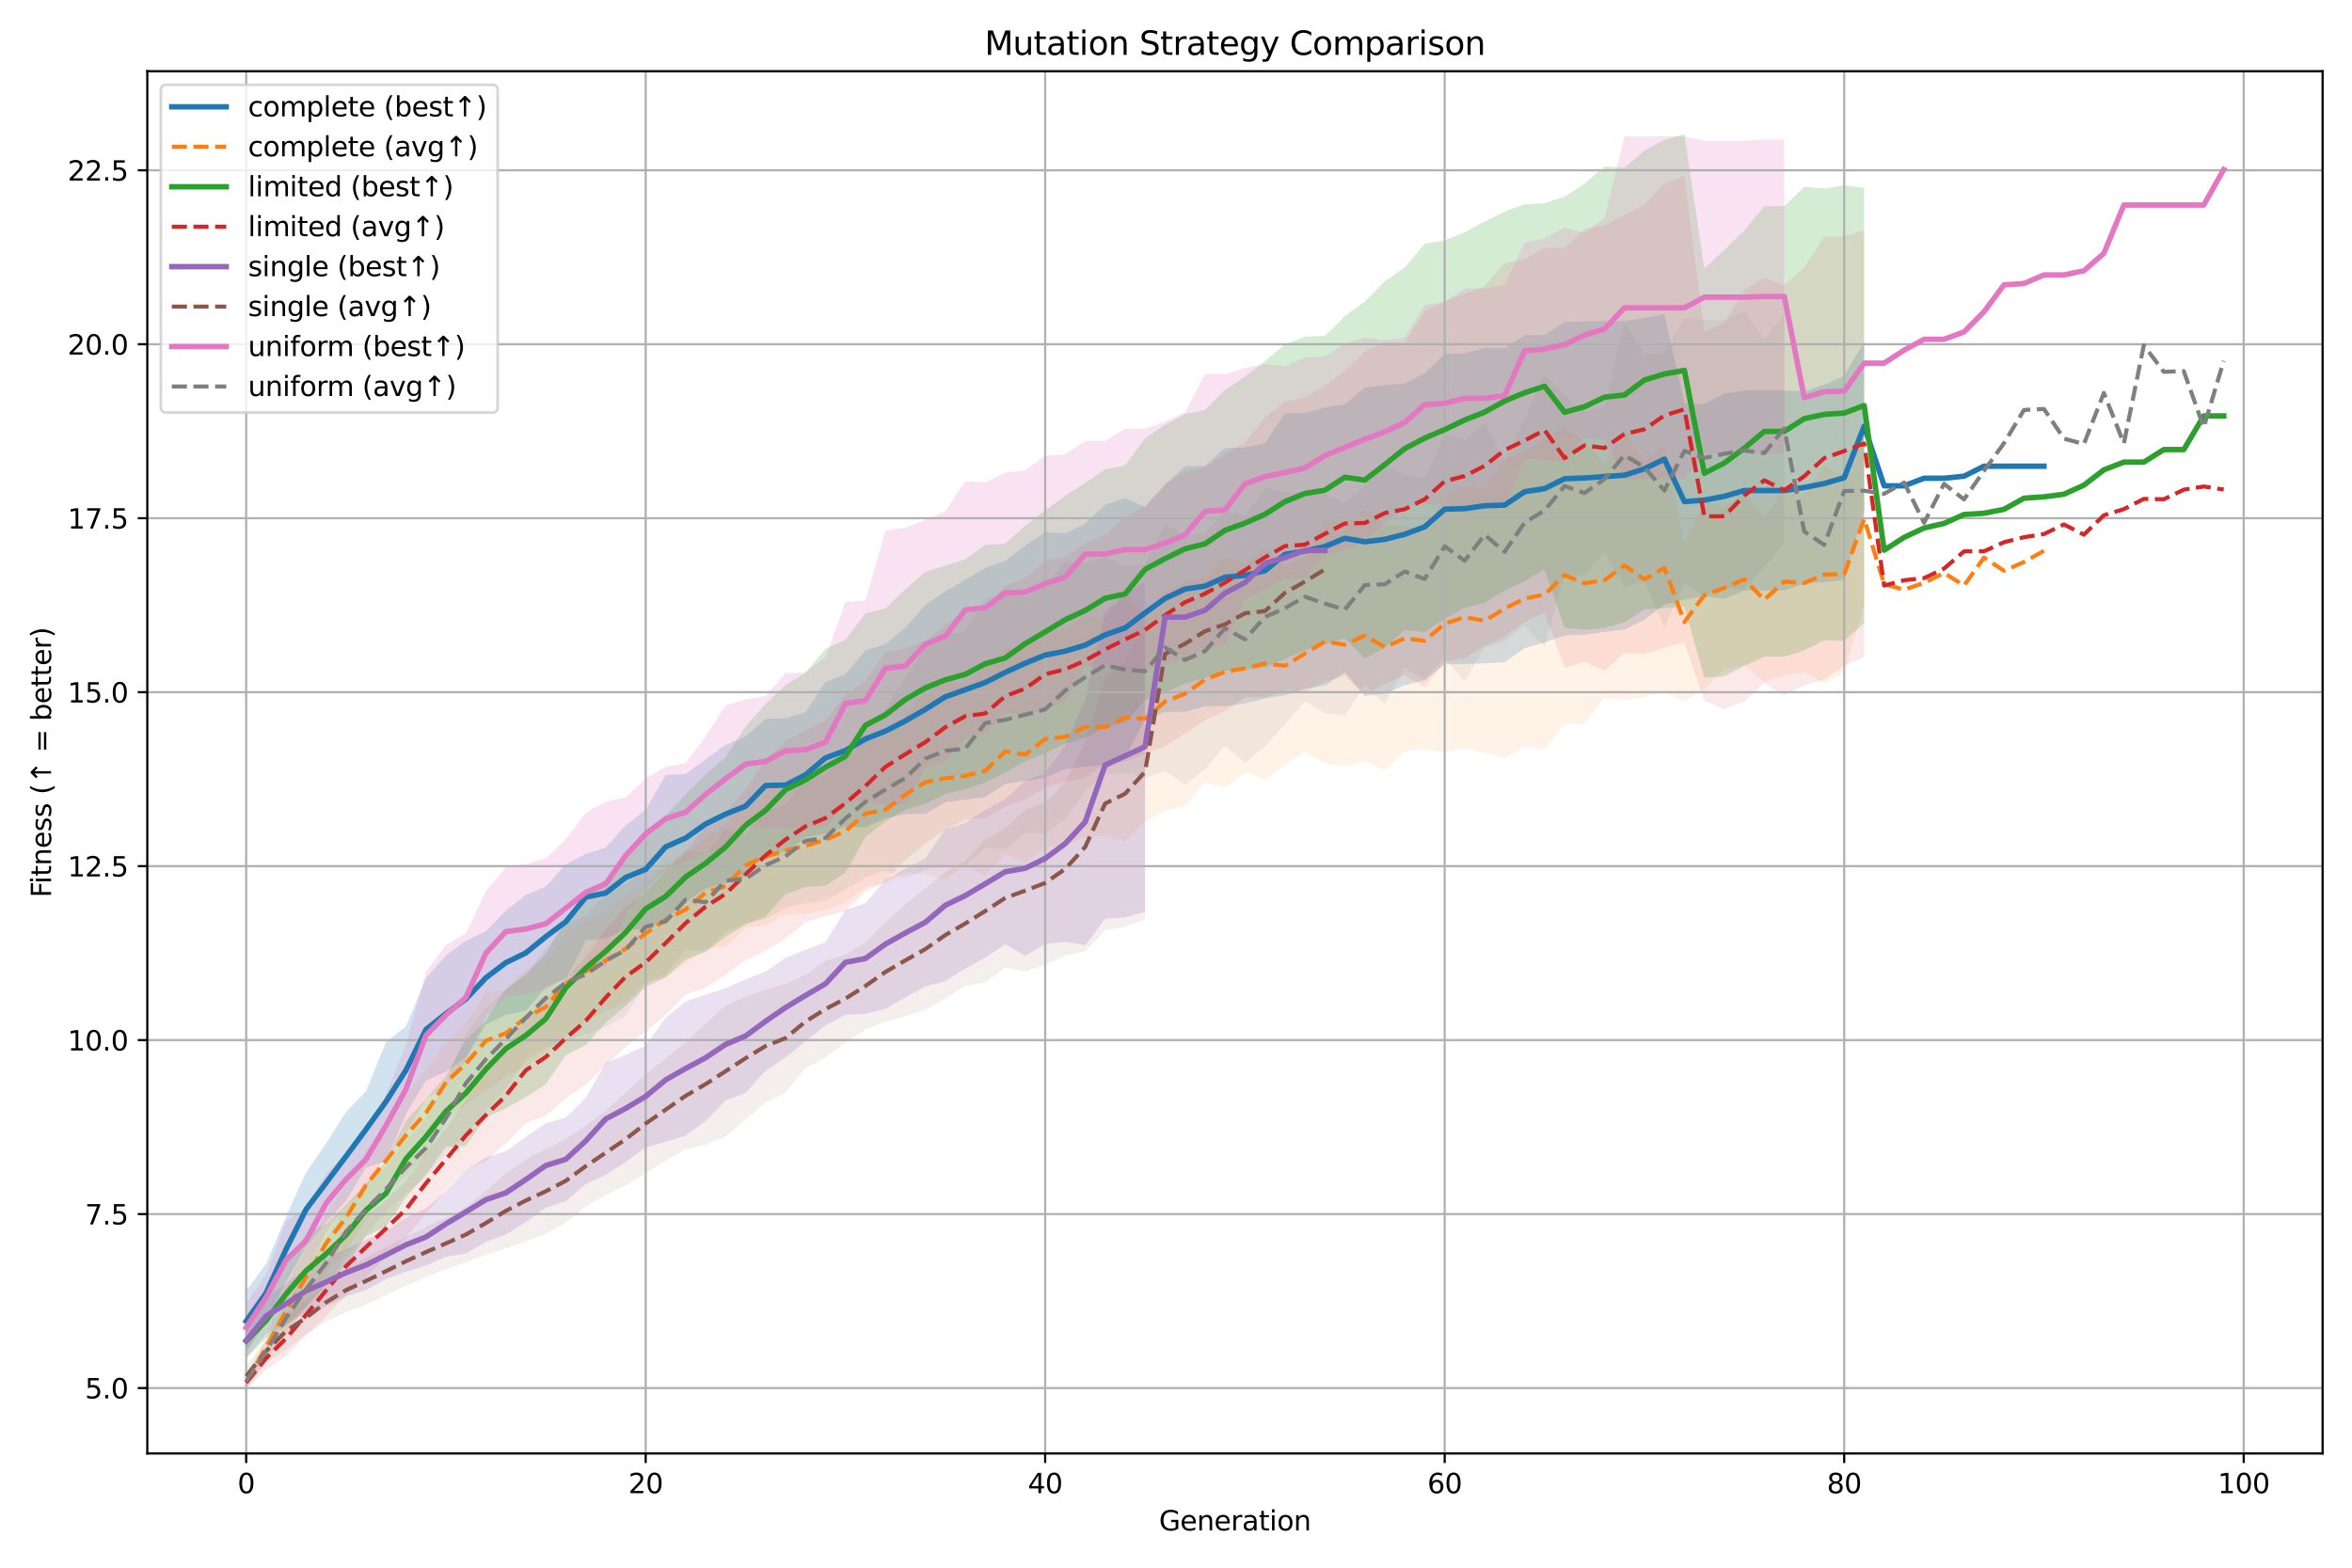 <?xml version="1.0" encoding="utf-8" standalone="no"?>
<!DOCTYPE svg PUBLIC "-//W3C//DTD SVG 1.1//EN"
  "http://www.w3.org/Graphics/SVG/1.1/DTD/svg11.dtd">
<svg xmlns:xlink="http://www.w3.org/1999/xlink" width="864pt" height="576pt" viewBox="0 0 864 576" xmlns="http://www.w3.org/2000/svg" version="1.1">
 <defs>
  <style type="text/css">*{stroke-linejoin: round; stroke-linecap: butt}</style>
 </defs>
 <g id="figure_1">
  <g id="patch_1">
   <path d="M 0 576 
L 864 576 
L 864 0 
L 0 0 
z
" style="fill: #ffffff"/>
  </g>
  <g id="axes_1">
   <g id="patch_2">
    <path d="M 54.11 534.04 
L 853.2 534.04 
L 853.2 26.16 
L 54.11 26.16 
z
" style="fill: #ffffff"/>
   </g>
   <g id="FillBetweenPolyCollection_1">
    <path d="M 90.432 474.256 
L 90.432 496.626 
L 97.77 485.809 
L 105.108 470.886 
L 112.446 457.969 
L 119.784 449.046 
L 127.121 441.184 
L 134.459 428.922 
L 141.797 426.678 
L 149.135 409.287 
L 156.473 397.065 
L 163.811 393.813 
L 171.148 388.506 
L 178.486 376.398 
L 185.824 372.834 
L 193.162 371.402 
L 200.5 362.592 
L 207.838 359.752 
L 215.175 345.503 
L 222.513 344.827 
L 229.851 341.543 
L 237.189 341.32 
L 244.527 337.565 
L 251.865 331.428 
L 259.202 326.498 
L 266.54 324.558 
L 273.878 321.778 
L 281.216 313.131 
L 288.554 313.054 
L 295.892 307.688 
L 303.229 306.34 
L 310.567 303.747 
L 317.905 304.036 
L 325.243 300.565 
L 332.581 299.128 
L 339.919 299.016 
L 347.256 294.741 
L 354.594 293.832 
L 361.932 292.873 
L 369.27 288.037 
L 376.608 286.949 
L 383.946 285.771 
L 391.283 282.537 
L 398.621 281.685 
L 405.959 281.115 
L 413.297 278.453 
L 420.635 264.098 
L 427.973 261.592 
L 435.31 261.529 
L 442.648 259.511 
L 449.986 259.512 
L 457.324 258.406 
L 464.662 256.639 
L 472 255.478 
L 479.337 253.047 
L 486.675 251.87 
L 494.013 247.067 
L 501.351 255.717 
L 508.689 254.872 
L 516.027 251.748 
L 523.364 249.988 
L 530.702 244.134 
L 538.04 243.972 
L 545.378 243.734 
L 552.716 243.261 
L 560.054 238.181 
L 567.391 236.041 
L 574.729 233.472 
L 582.067 233.221 
L 589.405 232.18 
L 596.743 231.27 
L 604.081 227.662 
L 611.418 222.12 
L 618.756 220.289 
L 626.094 219.055 
L 633.432 220.02 
L 640.77 216.978 
L 648.108 216.978 
L 655.445 216.978 
L 662.783 214.426 
L 670.121 213.913 
L 677.459 213.004 
L 684.797 187.559 
L 684.797 125.659 
L 684.797 125.659 
L 677.459 138.046 
L 670.121 141.413 
L 662.783 143.791 
L 655.445 143.49 
L 648.108 143.49 
L 640.77 143.49 
L 633.432 144.677 
L 626.094 148.453 
L 618.756 148.339 
L 611.418 115.263 
L 604.081 116.829 
L 596.743 117.928 
L 589.405 118.018 
L 582.067 118.001 
L 574.729 118.302 
L 567.391 123.033 
L 560.054 123.134 
L 552.716 127.922 
L 545.378 127.899 
L 538.04 129.815 
L 530.702 130.005 
L 523.364 137.174 
L 516.027 140.855 
L 508.689 141.47 
L 501.351 142.393 
L 494.013 148.505 
L 486.675 149.753 
L 479.337 151.829 
L 472 151.882 
L 464.662 162.786 
L 457.324 164.393 
L 449.986 164.629 
L 442.648 171.186 
L 435.31 171.314 
L 427.973 178.163 
L 420.635 186.266 
L 413.297 182.955 
L 405.959 185.409 
L 398.621 192.401 
L 391.283 195.989 
L 383.946 195.58 
L 376.608 200.417 
L 369.27 206.076 
L 361.932 208.659 
L 354.594 212.994 
L 347.256 217.267 
L 339.919 222.257 
L 332.581 230.611 
L 325.243 236.69 
L 317.905 238.986 
L 310.567 247.729 
L 303.229 250.6 
L 295.892 261.744 
L 288.554 263.869 
L 281.216 264.111 
L 273.878 270.617 
L 266.54 273.664 
L 259.202 278.984 
L 251.865 284.393 
L 244.527 284.755 
L 237.189 297.502 
L 229.851 303.212 
L 222.513 311.369 
L 215.175 313.745 
L 207.838 317.584 
L 200.5 325.707 
L 193.162 328.815 
L 185.824 334.559 
L 178.486 342.113 
L 171.148 345.58 
L 163.811 351.021 
L 156.473 359.452 
L 149.135 377.115 
L 141.797 382.807 
L 134.459 400.929 
L 127.121 408.494 
L 119.784 420.131 
L 112.446 430.713 
L 105.108 447.014 
L 97.77 464.31 
L 90.432 474.256 
z
" clip-path="url(#p5e84cd7819)" style="fill: #1f77b4; fill-opacity: 0.2"/>
   </g>
   <g id="FillBetweenPolyCollection_2">
    <path d="M 90.432 506.84 
L 90.432 508.99 
L 97.77 498.784 
L 105.108 490.531 
L 112.446 479.609 
L 119.784 467.622 
L 127.121 459.402 
L 134.459 448.145 
L 141.797 438.724 
L 149.135 432.017 
L 156.473 424.549 
L 163.811 412.288 
L 171.148 405.765 
L 178.486 400.508 
L 185.824 395.463 
L 193.162 391.794 
L 200.5 386.582 
L 207.838 380.282 
L 215.175 375.387 
L 222.513 371.291 
L 229.851 368.349 
L 237.189 361.102 
L 244.527 359.15 
L 251.865 354.07 
L 259.202 348.366 
L 266.54 348.1 
L 273.878 340.822 
L 281.216 340.005 
L 288.554 336.047 
L 295.892 335.775 
L 303.229 334.37 
L 310.567 331.703 
L 317.905 325.825 
L 325.243 324.656 
L 332.581 320.545 
L 339.919 321.22 
L 347.256 323.113 
L 354.594 318.044 
L 361.932 321.787 
L 369.27 313.739 
L 376.608 317.266 
L 383.946 311.029 
L 391.283 310.519 
L 398.621 307.691 
L 405.959 307.136 
L 413.297 309.197 
L 420.635 302.077 
L 427.973 298.019 
L 435.31 296.211 
L 442.648 287.462 
L 449.986 289.311 
L 457.324 283.758 
L 464.662 286.342 
L 472 280.961 
L 479.337 276.18 
L 486.675 280.497 
L 494.013 281.588 
L 501.351 279.798 
L 508.689 282.911 
L 516.027 276.087 
L 523.364 275.237 
L 530.702 276.408 
L 538.04 274.866 
L 545.378 276.591 
L 552.716 278.686 
L 560.054 274.222 
L 567.391 275.599 
L 574.729 265.77 
L 582.067 266.318 
L 589.405 256.181 
L 596.743 257.357 
L 604.081 256.125 
L 611.418 254.373 
L 618.756 257.69 
L 626.094 253.171 
L 633.432 245.898 
L 640.77 244.593 
L 648.108 250.596 
L 655.445 248.116 
L 662.783 246.869 
L 670.121 251.164 
L 677.459 246.908 
L 684.797 222.402 
L 684.797 158.852 
L 684.797 158.852 
L 677.459 175.06 
L 670.121 170.986 
L 662.783 181.578 
L 655.445 179.272 
L 648.108 190.135 
L 640.77 181.159 
L 633.432 186.08 
L 626.094 184.186 
L 618.756 199.375 
L 611.418 162.95 
L 604.081 169.596 
L 596.743 158.118 
L 589.405 170.161 
L 582.067 162.3 
L 574.729 156.899 
L 567.391 161.416 
L 560.054 165.624 
L 552.716 168.59 
L 545.378 179.588 
L 538.04 178.623 
L 530.702 181.903 
L 523.364 195.668 
L 516.027 192.975 
L 508.689 192.603 
L 501.351 187.247 
L 494.013 192.189 
L 486.675 190.888 
L 479.337 204.072 
L 472 208.296 
L 464.662 201.173 
L 457.324 207.391 
L 449.986 204.341 
L 442.648 211.976 
L 435.31 213.556 
L 427.973 217.522 
L 420.635 226.162 
L 413.297 218.094 
L 405.959 227.084 
L 398.621 226.452 
L 391.283 231.062 
L 383.946 232.037 
L 376.608 237.25 
L 369.27 238.36 
L 361.932 244.665 
L 354.594 251.984 
L 347.256 248.8 
L 339.919 253.558 
L 332.581 263.301 
L 325.243 270.406 
L 317.905 272.105 
L 310.567 278.979 
L 303.229 282.737 
L 295.892 285.713 
L 288.554 289.02 
L 281.216 289.462 
L 273.878 294.94 
L 266.54 303.124 
L 259.202 307.468 
L 251.865 314.29 
L 244.527 316.553 
L 237.189 324.838 
L 229.851 328.742 
L 222.513 334.518 
L 215.175 338.347 
L 207.838 342.504 
L 200.5 353.377 
L 193.162 355.978 
L 185.824 363.821 
L 178.486 364.275 
L 171.148 375.829 
L 163.811 383.185 
L 156.473 393.18 
L 149.135 402.227 
L 141.797 414.106 
L 134.459 422.628 
L 127.121 435.338 
L 119.784 446.106 
L 112.446 458.687 
L 105.108 472.836 
L 97.77 491.105 
L 90.432 506.84 
z
" clip-path="url(#p5e84cd7819)" style="fill: #ff7f0e; fill-opacity: 0.1"/>
   </g>
   <g id="FillBetweenPolyCollection_3">
    <path d="M 90.432 486.295 
L 90.432 499.12 
L 97.77 491.686 
L 105.108 487.17 
L 112.446 480.192 
L 119.784 471.881 
L 127.121 464.846 
L 134.459 454.209 
L 141.797 450.586 
L 149.135 439.853 
L 156.473 431.516 
L 163.811 421.338 
L 171.148 421.056 
L 178.486 410.61 
L 185.824 407.218 
L 193.162 403.099 
L 200.5 398.346 
L 207.838 387.682 
L 215.175 384.006 
L 222.513 375.751 
L 229.851 369.594 
L 237.189 362.656 
L 244.527 359.135 
L 251.865 352.51 
L 259.202 349.785 
L 266.54 344.207 
L 273.878 339.625 
L 281.216 336.762 
L 288.554 328.618 
L 295.892 325.899 
L 303.229 325.419 
L 310.567 320.631 
L 317.905 307.612 
L 325.243 301.789 
L 332.581 297.483 
L 339.919 295.366 
L 347.256 291.748 
L 354.594 289.987 
L 361.932 287.527 
L 369.27 283.794 
L 376.608 279.798 
L 383.946 276.782 
L 391.283 273.229 
L 398.621 271.226 
L 405.959 267.125 
L 413.297 265.463 
L 420.635 257.338 
L 427.973 254.447 
L 435.31 251.191 
L 442.648 249.016 
L 449.986 246.453 
L 457.324 246.003 
L 464.662 245.218 
L 472 242.11 
L 479.337 238.93 
L 486.675 236.794 
L 494.013 234.586 
L 501.351 241.965 
L 508.689 238.031 
L 516.027 231.391 
L 523.364 232.315 
L 530.702 227.394 
L 538.04 223.332 
L 545.378 221.446 
L 552.716 216.979 
L 560.054 213.547 
L 567.391 209.205 
L 574.729 230.635 
L 582.067 231.393 
L 589.405 230.719 
L 596.743 228.6 
L 604.081 223.907 
L 611.418 223.408 
L 618.756 222.939 
L 626.094 249.005 
L 633.432 248.44 
L 640.77 244.63 
L 648.108 241.286 
L 655.445 241.286 
L 662.783 239.005 
L 670.121 235.238 
L 677.459 235.443 
L 684.797 228.965 
L 684.797 69.019 
L 684.797 69.019 
L 677.459 68.084 
L 670.121 69.275 
L 662.783 68.629 
L 655.445 75.748 
L 648.108 75.748 
L 640.77 84.705 
L 633.432 91.773 
L 626.094 98.793 
L 618.756 49.245 
L 611.418 51.4 
L 604.081 55.324 
L 596.743 61.631 
L 589.405 61.162 
L 582.067 67.523 
L 574.729 72.29 
L 567.391 74.625 
L 560.054 75.027 
L 552.716 77.716 
L 545.378 81.376 
L 538.04 85.31 
L 530.702 88.276 
L 523.364 89.615 
L 516.027 98.257 
L 508.689 103.367 
L 501.351 110.8 
L 494.013 116.118 
L 486.675 123.422 
L 479.337 123.708 
L 472 126.521 
L 464.662 132.698 
L 457.324 138.397 
L 449.986 143.26 
L 442.648 150.628 
L 435.31 152.101 
L 427.973 156.043 
L 420.635 161.045 
L 413.297 170.992 
L 405.959 172.502 
L 398.621 177.4 
L 391.283 182.158 
L 383.946 187.515 
L 376.608 193.152 
L 369.27 199.698 
L 361.932 200.216 
L 354.594 205.512 
L 347.256 207.813 
L 339.919 210.099 
L 332.581 216.496 
L 325.243 223.545 
L 317.905 225.359 
L 310.567 235.1 
L 303.229 238.391 
L 295.892 247.148 
L 288.554 251.681 
L 281.216 258.686 
L 273.878 266.842 
L 266.54 278.171 
L 259.202 284.594 
L 251.865 291.889 
L 244.527 299.642 
L 237.189 305.227 
L 229.851 315.555 
L 222.513 323.217 
L 215.175 327.383 
L 207.838 338.193 
L 200.5 350.25 
L 193.162 357.789 
L 185.824 363.341 
L 178.486 375.064 
L 171.148 382.156 
L 163.811 395.294 
L 156.473 403.774 
L 149.135 411.729 
L 141.797 426.387 
L 134.459 435.007 
L 127.121 442.631 
L 119.784 449.566 
L 112.446 453.551 
L 105.108 463.722 
L 97.77 478.662 
L 90.432 486.295 
z
" clip-path="url(#p5e84cd7819)" style="fill: #2ca02c; fill-opacity: 0.2"/>
   </g>
   <g id="FillBetweenPolyCollection_4">
    <path d="M 90.432 505.7 
L 90.432 510.396 
L 97.77 503.218 
L 105.108 498.177 
L 112.446 490.496 
L 119.784 483.609 
L 127.121 475.842 
L 134.459 469.253 
L 141.797 461.864 
L 149.135 454.652 
L 156.473 445.802 
L 163.811 437.361 
L 171.148 430.015 
L 178.486 426.545 
L 185.824 420.079 
L 193.162 412.643 
L 200.5 409.926 
L 207.838 403.506 
L 215.175 398.434 
L 222.513 391.452 
L 229.851 384.645 
L 237.189 378.967 
L 244.527 372.949 
L 251.865 365.314 
L 259.202 362.892 
L 266.54 358.229 
L 273.878 352.72 
L 281.216 349.401 
L 288.554 344.786 
L 295.892 338.875 
L 303.229 336.512 
L 310.567 334.824 
L 317.905 327.465 
L 325.243 323.876 
L 332.581 315.962 
L 339.919 309.913 
L 347.256 304.803 
L 354.594 301.201 
L 361.932 300.5 
L 369.27 296.447 
L 376.608 293.592 
L 383.946 289.341 
L 391.283 287.242 
L 398.621 285.85 
L 405.959 280.759 
L 413.297 279.867 
L 420.635 277.003 
L 427.973 274.326 
L 435.31 269.458 
L 442.648 264.653 
L 449.986 261.39 
L 457.324 256.22 
L 464.662 256.239 
L 472 253.659 
L 479.337 254.351 
L 486.675 250.499 
L 494.013 248.319 
L 501.351 255.165 
L 508.689 251.338 
L 516.027 248.098 
L 523.364 252.505 
L 530.702 243.03 
L 538.04 241.839 
L 545.378 237.32 
L 552.716 234.021 
L 560.054 228.5 
L 567.391 225.017 
L 574.729 245.483 
L 582.067 243.215 
L 589.405 246.474 
L 596.743 239.908 
L 604.081 240.245 
L 611.418 237.991 
L 618.756 236.064 
L 626.094 257.411 
L 633.432 260.592 
L 640.77 257.722 
L 648.108 250.934 
L 655.445 255.484 
L 662.783 251.745 
L 670.121 249.69 
L 677.459 244.634 
L 684.797 241.305 
L 684.797 84.585 
L 684.797 84.585 
L 677.459 86.83 
L 670.121 86.955 
L 662.783 98.228 
L 655.445 104.786 
L 648.108 102.028 
L 640.77 106.452 
L 633.432 118.739 
L 626.094 122.108 
L 618.756 64.708 
L 611.418 67.311 
L 604.081 75.205 
L 596.743 79 
L 589.405 82.725 
L 582.067 84.118 
L 574.729 91.124 
L 567.391 90.993 
L 560.054 95.252 
L 552.716 96.686 
L 545.378 105.01 
L 538.04 107.952 
L 530.702 110.633 
L 523.364 114.346 
L 516.027 126.087 
L 508.689 125.694 
L 501.351 129.175 
L 494.013 136.35 
L 486.675 141.813 
L 479.337 145.894 
L 472 147.618 
L 464.662 153.35 
L 457.324 162.734 
L 449.986 166.755 
L 442.648 171.58 
L 435.31 173.114 
L 427.973 177.73 
L 420.635 185.935 
L 413.297 190.045 
L 405.959 196.441 
L 398.621 199.541 
L 391.283 204.607 
L 383.946 206.071 
L 376.608 212.436 
L 369.27 215.09 
L 361.932 223.782 
L 354.594 225.065 
L 347.256 229.629 
L 339.919 235.44 
L 332.581 238.238 
L 325.243 239.677 
L 317.905 250.109 
L 310.567 255.409 
L 303.229 264.643 
L 295.892 268.411 
L 288.554 272.158 
L 281.216 279.175 
L 273.878 289.799 
L 266.54 298.608 
L 259.202 303.377 
L 251.865 313.023 
L 244.527 320.021 
L 237.189 328.211 
L 229.851 333.031 
L 222.513 341.558 
L 215.175 351.694 
L 207.838 359.467 
L 200.5 366.786 
L 193.162 373.808 
L 185.824 385.003 
L 178.486 392.809 
L 171.148 404.281 
L 163.811 414.608 
L 156.473 423.728 
L 149.135 433.921 
L 141.797 440.881 
L 134.459 447.151 
L 127.121 454.614 
L 119.784 464.66 
L 112.446 475.648 
L 105.108 485.264 
L 97.77 494.778 
L 90.432 505.7 
z
" clip-path="url(#p5e84cd7819)" style="fill: #d62728; fill-opacity: 0.1"/>
   </g>
   <g id="FillBetweenPolyCollection_5">
    <path d="M 90.432 485.977 
L 90.432 499.052 
L 97.77 490.126 
L 105.108 486.362 
L 112.446 482.548 
L 119.784 479.969 
L 127.121 476.329 
L 134.459 474.017 
L 141.797 469.927 
L 149.135 467.253 
L 156.473 464.957 
L 163.811 461.774 
L 171.148 460.525 
L 178.486 456.296 
L 185.824 453.544 
L 193.162 449.052 
L 200.5 443.76 
L 207.838 441.343 
L 215.175 435.051 
L 222.513 431.618 
L 229.851 426.931 
L 237.189 421.502 
L 244.527 419.555 
L 251.865 417.226 
L 259.202 411.857 
L 266.54 404.322 
L 273.878 401.491 
L 281.216 393.437 
L 288.554 388.477 
L 295.892 382.544 
L 303.229 376.78 
L 310.567 372.819 
L 317.905 372.52 
L 325.243 370.625 
L 332.581 366.383 
L 339.919 362.412 
L 347.256 360.468 
L 354.594 355.828 
L 361.932 351.828 
L 369.27 346.928 
L 376.608 351.178 
L 383.946 346.819 
L 391.283 346.028 
L 398.621 347.319 
L 405.959 337.547 
L 413.297 337.031 
L 420.635 334.957 
L 420.635 213.762 
L 420.635 213.762 
L 413.297 218.44 
L 405.959 224.695 
L 398.621 256.718 
L 391.283 273.946 
L 383.946 284.029 
L 376.608 286.862 
L 369.27 293.665 
L 361.932 297.602 
L 354.594 302.295 
L 347.256 304.743 
L 339.919 315.346 
L 332.581 319.187 
L 325.243 323.158 
L 317.905 331.835 
L 310.567 334.345 
L 303.229 346.171 
L 295.892 348.959 
L 288.554 351.925 
L 281.216 357.038 
L 273.878 359.773 
L 266.54 363.145 
L 259.202 365.415 
L 251.865 367.945 
L 244.527 373.973 
L 237.189 384.171 
L 229.851 387.541 
L 222.513 390.623 
L 215.175 403.319 
L 207.838 410.577 
L 200.5 412.709 
L 193.162 417.706 
L 185.824 422.989 
L 178.486 425.27 
L 171.148 430.018 
L 163.811 437.603 
L 156.473 443.998 
L 149.135 447.491 
L 141.797 452.292 
L 134.459 455.52 
L 127.121 458.84 
L 119.784 462.088 
L 112.446 466.013 
L 105.108 471.622 
L 97.77 476.909 
L 90.432 485.977 
z
" clip-path="url(#p5e84cd7819)" style="fill: #9467bd; fill-opacity: 0.2"/>
   </g>
   <g id="FillBetweenPolyCollection_6">
    <path d="M 90.432 501.957 
L 90.432 509.379 
L 97.77 500.763 
L 105.108 495.905 
L 112.446 490.339 
L 119.784 485.592 
L 127.121 482.166 
L 134.459 479.262 
L 141.797 475.897 
L 149.135 472.354 
L 156.473 469.264 
L 163.811 466.315 
L 171.148 463.709 
L 178.486 461.146 
L 185.824 458.666 
L 193.162 456.131 
L 200.5 453.293 
L 207.838 449.211 
L 215.175 443.323 
L 222.513 438.998 
L 229.851 435.638 
L 237.189 430.984 
L 244.527 426.531 
L 251.865 422.277 
L 259.202 420.556 
L 266.54 417.642 
L 273.878 411.383 
L 281.216 405.046 
L 288.554 401.395 
L 295.892 392.392 
L 303.229 388.539 
L 310.567 383.107 
L 317.905 378.273 
L 325.243 375.331 
L 332.581 373.472 
L 339.919 371.053 
L 347.256 366.801 
L 354.594 362.285 
L 361.932 361.009 
L 369.27 355.505 
L 376.608 356.999 
L 383.946 354.347 
L 391.283 351.079 
L 398.621 349.499 
L 405.959 341.794 
L 413.297 340.549 
L 420.635 337.735 
L 420.635 229.368 
L 420.635 229.368 
L 413.297 242.71 
L 405.959 248.709 
L 398.621 272.939 
L 391.283 287.481 
L 383.946 294.474 
L 376.608 297.467 
L 369.27 304.342 
L 361.932 308.439 
L 354.594 316.337 
L 347.256 320.327 
L 339.919 326.356 
L 332.581 332.251 
L 325.243 338.907 
L 317.905 346.271 
L 310.567 350.692 
L 303.229 352.987 
L 295.892 358.285 
L 288.554 361.462 
L 281.216 363.654 
L 273.878 366.225 
L 266.54 369.528 
L 259.202 376.106 
L 251.865 382.986 
L 244.527 388.899 
L 237.189 394.638 
L 229.851 401.455 
L 222.513 408.056 
L 215.175 413.62 
L 207.838 418.486 
L 200.5 422.102 
L 193.162 426.051 
L 185.824 431.127 
L 178.486 437.597 
L 171.148 443.477 
L 163.811 447.403 
L 156.473 450.828 
L 149.135 454.458 
L 141.797 458.206 
L 134.459 462.006 
L 127.121 465.843 
L 119.784 471.394 
L 112.446 477.979 
L 105.108 482.187 
L 97.77 492.103 
L 90.432 501.957 
z
" clip-path="url(#p5e84cd7819)" style="fill: #8c564b; fill-opacity: 0.1"/>
   </g>
   <g id="FillBetweenPolyCollection_7">
    <path d="M 90.432 478.786 
L 90.432 496.801 
L 97.77 485.16 
L 105.108 477.265 
L 112.446 467.806 
L 119.784 452.816 
L 127.121 443.176 
L 134.459 436.05 
L 141.797 424.845 
L 149.135 416.525 
L 156.473 403.819 
L 163.811 398.661 
L 171.148 390.049 
L 178.486 373.051 
L 185.824 366.033 
L 193.162 365.159 
L 200.5 363.523 
L 207.838 358.971 
L 215.175 357.116 
L 222.513 354.915 
L 229.851 335.648 
L 237.189 326.746 
L 244.527 319.914 
L 251.865 316.444 
L 259.202 313.136 
L 266.54 312.957 
L 273.878 304.532 
L 281.216 303.77 
L 288.554 304.462 
L 295.892 303.914 
L 303.229 303.897 
L 310.567 295.766 
L 317.905 294.152 
L 325.243 296.086 
L 332.581 295.551 
L 339.919 282.43 
L 347.256 279.637 
L 354.594 271.215 
L 361.932 269.318 
L 369.27 262.038 
L 376.608 262.302 
L 383.946 261.411 
L 391.283 257.239 
L 398.621 245.096 
L 405.959 245.096 
L 413.297 246.352 
L 420.635 246.352 
L 427.973 244.372 
L 435.31 241.573 
L 442.648 238.459 
L 449.986 237.161 
L 457.324 220.397 
L 464.662 216.428 
L 472 212.617 
L 479.337 212.571 
L 486.675 203.821 
L 494.013 202.463 
L 501.351 198.695 
L 508.689 192.232 
L 516.027 186.486 
L 523.364 185.193 
L 530.702 185.452 
L 538.04 186.625 
L 545.378 186.625 
L 552.716 186.14 
L 560.054 168.688 
L 567.391 168.926 
L 574.729 169.564 
L 582.067 160.747 
L 589.405 161.506 
L 596.743 176.101 
L 604.081 176.101 
L 611.418 176.101 
L 618.756 176.101 
L 626.094 166.636 
L 633.432 166.636 
L 640.77 166.636 
L 648.108 166.723 
L 655.445 166.723 
L 655.445 51.218 
L 655.445 51.218 
L 648.108 51.218 
L 640.77 51.724 
L 633.432 51.724 
L 626.094 51.724 
L 618.756 50.1 
L 611.418 50.1 
L 604.081 50.1 
L 596.743 50.1 
L 589.405 80.171 
L 582.067 85.566 
L 574.729 83.663 
L 567.391 87.553 
L 560.054 89.109 
L 552.716 104.617 
L 545.378 106.049 
L 538.04 106.049 
L 530.702 110.934 
L 523.364 112.195 
L 516.027 123.938 
L 508.689 125.111 
L 501.351 124.035 
L 494.013 126.293 
L 486.675 130.977 
L 479.337 131.329 
L 472 134.615 
L 464.662 133.802 
L 457.324 135.205 
L 449.986 137.496 
L 442.648 137.278 
L 435.31 151.476 
L 427.973 154.766 
L 420.635 157.49 
L 413.297 157.49 
L 405.959 161.986 
L 398.621 161.986 
L 391.283 166.878 
L 383.946 167.432 
L 376.608 172.786 
L 369.27 173.648 
L 361.932 177.191 
L 354.594 176.87 
L 347.256 187.751 
L 339.919 190.987 
L 332.581 193.883 
L 325.243 194.97 
L 317.905 220.683 
L 310.567 221.143 
L 303.229 241.511 
L 295.892 247.002 
L 288.554 247.275 
L 281.216 255.772 
L 273.878 256.926 
L 266.54 259.25 
L 259.202 270.618 
L 251.865 280.412 
L 244.527 281.731 
L 237.189 285.98 
L 229.851 292.939 
L 222.513 294.61 
L 215.175 298.627 
L 207.838 308.377 
L 200.5 315.266 
L 193.162 317.504 
L 185.824 318.532 
L 178.486 327.368 
L 171.148 342.88 
L 163.811 347.178 
L 156.473 357.057 
L 149.135 383.853 
L 141.797 402.147 
L 134.459 415.82 
L 127.121 423.429 
L 119.784 431.322 
L 112.446 443.827 
L 105.108 448.617 
L 97.77 468.087 
L 90.432 478.786 
z
" clip-path="url(#p5e84cd7819)" style="fill: #e377c2; fill-opacity: 0.2"/>
   </g>
   <g id="FillBetweenPolyCollection_8">
    <path d="M 90.432 504.215 
L 90.432 510.955 
L 97.77 500.259 
L 105.108 489.27 
L 112.446 480.887 
L 119.784 473.026 
L 127.121 461.887 
L 134.459 454.007 
L 141.797 445.311 
L 149.135 438.626 
L 156.473 432.654 
L 163.811 424.004 
L 171.148 416.421 
L 178.486 408.116 
L 185.824 399.84 
L 193.162 389.397 
L 200.5 385.055 
L 207.838 382.377 
L 215.175 379.821 
L 222.513 377.373 
L 229.851 373.306 
L 237.189 361.069 
L 244.527 357.794 
L 251.865 348.924 
L 259.202 349.563 
L 266.54 342.307 
L 273.878 339.308 
L 281.216 337.687 
L 288.554 333.549 
L 295.892 331.922 
L 303.229 330.91 
L 310.567 326.799 
L 317.905 322.405 
L 325.243 319.956 
L 332.581 322.772 
L 339.919 319.534 
L 347.256 318.342 
L 354.594 318.105 
L 361.932 311.436 
L 369.27 312.012 
L 376.608 305.883 
L 383.946 306.266 
L 391.283 300.951 
L 398.621 290.665 
L 405.959 284.345 
L 413.297 284.063 
L 420.635 285.851 
L 427.973 283.231 
L 435.31 288.304 
L 442.648 282.597 
L 449.986 273.987 
L 457.324 280.348 
L 464.662 274.146 
L 472 266.179 
L 479.337 257.759 
L 486.675 261.98 
L 494.013 262.972 
L 501.351 251.605 
L 508.689 258.738 
L 516.027 245.553 
L 523.364 249.662 
L 530.702 241.828 
L 538.04 250.435 
L 545.378 237.83 
L 552.716 235.543 
L 560.054 229.937 
L 567.391 237.506 
L 574.729 211.728 
L 582.067 211.199 
L 589.405 202.738 
L 596.743 216.111 
L 604.081 213.347 
L 611.418 230.533 
L 618.756 214.408 
L 626.094 219.05 
L 633.432 215.789 
L 640.77 216.624 
L 648.108 208.351 
L 655.445 199.614 
L 655.445 115.25 
L 655.445 115.25 
L 648.108 124.618 
L 640.77 114.409 
L 633.432 117.659 
L 626.094 117.47 
L 618.756 116.884 
L 611.418 129.928 
L 604.081 130.1 
L 596.743 118.281 
L 589.405 149.249 
L 582.067 151.123 
L 574.729 145.465 
L 567.391 137.617 
L 560.054 154.121 
L 552.716 169.956 
L 545.378 155.115 
L 538.04 161.639 
L 530.702 159.619 
L 523.364 175.811 
L 516.027 174.434 
L 508.689 170.595 
L 501.351 178.355 
L 494.013 185.013 
L 486.675 181.575 
L 479.337 180.751 
L 472 180.75 
L 464.662 179.255 
L 457.324 189.472 
L 449.986 187.701 
L 442.648 195.862 
L 435.31 196.602 
L 427.973 192.533 
L 420.635 207.39 
L 413.297 208.052 
L 405.959 204.532 
L 398.621 206.978 
L 391.283 206.464 
L 383.946 215.018 
L 376.608 219.296 
L 369.27 216.921 
L 361.932 219.926 
L 354.594 231.992 
L 347.256 233.351 
L 339.919 237.924 
L 332.581 248.903 
L 325.243 260.311 
L 317.905 266.767 
L 310.567 274.647 
L 303.229 284.863 
L 295.892 285.96 
L 288.554 295.669 
L 281.216 298.208 
L 273.878 306.507 
L 266.54 304.818 
L 259.202 313.39 
L 251.865 312.197 
L 244.527 319.257 
L 237.189 320.019 
L 229.851 324.634 
L 222.513 328.694 
L 215.175 336.206 
L 207.838 339.703 
L 200.5 348.258 
L 193.162 358.487 
L 185.824 363.679 
L 178.486 370.272 
L 171.148 379.571 
L 163.811 397.71 
L 156.473 410.904 
L 149.135 419.143 
L 141.797 428.487 
L 134.459 434.659 
L 127.121 443.143 
L 119.784 455.158 
L 112.446 466.524 
L 105.108 479.16 
L 97.77 492.751 
L 90.432 504.215 
z
" clip-path="url(#p5e84cd7819)" style="fill: #7f7f7f; fill-opacity: 0.1"/>
   </g>
   <g id="matplotlib.axis_1">
    <g id="xtick_1">
     <g id="line2d_1">
      <path d="M 90.432 534.04 
L 90.432 26.16 
" clip-path="url(#p5e84cd7819)" style="fill: none; stroke: #b0b0b0; stroke-width: 0.8; stroke-linecap: square"/>
     </g>
     <g id="line2d_2">
      <defs>
       <path id="mf209b1d2e7" d="M 0 0 
L 0 3.5 
" style="stroke: #000000; stroke-width: 0.8"/>
      </defs>
      <g>
       <use xlink:href="#mf209b1d2e7" x="90.432" y="534.04" style="stroke: #000000; stroke-width: 0.8"/>
      </g>
     </g>
     <g id="text_1">
      <!-- 0 -->
      <g transform="translate(87.251 548.638) scale(0.1 -0.1)">
       <defs>
        <path id="DejaVuSans-30" d="M 2034 4250 
Q 1547 4250 1301 3770 
Q 1056 3291 1056 2328 
Q 1056 1369 1301 889 
Q 1547 409 2034 409 
Q 2525 409 2770 889 
Q 3016 1369 3016 2328 
Q 3016 3291 2770 3770 
Q 2525 4250 2034 4250 
z
M 2034 4750 
Q 2819 4750 3233 4129 
Q 3647 3509 3647 2328 
Q 3647 1150 3233 529 
Q 2819 -91 2034 -91 
Q 1250 -91 836 529 
Q 422 1150 422 2328 
Q 422 3509 836 4129 
Q 1250 4750 2034 4750 
z
" transform="scale(0.016)"/>
       </defs>
       <use xlink:href="#DejaVuSans-30"/>
      </g>
     </g>
    </g>
    <g id="xtick_2">
     <g id="line2d_3">
      <path d="M 237.189 534.04 
L 237.189 26.16 
" clip-path="url(#p5e84cd7819)" style="fill: none; stroke: #b0b0b0; stroke-width: 0.8; stroke-linecap: square"/>
     </g>
     <g id="line2d_4">
      <g>
       <use xlink:href="#mf209b1d2e7" x="237.189" y="534.04" style="stroke: #000000; stroke-width: 0.8"/>
      </g>
     </g>
     <g id="text_2">
      <!-- 20 -->
      <g transform="translate(230.826 548.638) scale(0.1 -0.1)">
       <defs>
        <path id="DejaVuSans-32" d="M 1228 531 
L 3431 531 
L 3431 0 
L 469 0 
L 469 531 
Q 828 903 1448 1529 
Q 2069 2156 2228 2338 
Q 2531 2678 2651 2914 
Q 2772 3150 2772 3378 
Q 2772 3750 2511 3984 
Q 2250 4219 1831 4219 
Q 1534 4219 1204 4116 
Q 875 4013 500 3803 
L 500 4441 
Q 881 4594 1212 4672 
Q 1544 4750 1819 4750 
Q 2544 4750 2975 4387 
Q 3406 4025 3406 3419 
Q 3406 3131 3298 2873 
Q 3191 2616 2906 2266 
Q 2828 2175 2409 1742 
Q 1991 1309 1228 531 
z
" transform="scale(0.016)"/>
       </defs>
       <use xlink:href="#DejaVuSans-32"/>
       <use xlink:href="#DejaVuSans-30" transform="translate(63.623 0)"/>
      </g>
     </g>
    </g>
    <g id="xtick_3">
     <g id="line2d_5">
      <path d="M 383.946 534.04 
L 383.946 26.16 
" clip-path="url(#p5e84cd7819)" style="fill: none; stroke: #b0b0b0; stroke-width: 0.8; stroke-linecap: square"/>
     </g>
     <g id="line2d_6">
      <g>
       <use xlink:href="#mf209b1d2e7" x="383.946" y="534.04" style="stroke: #000000; stroke-width: 0.8"/>
      </g>
     </g>
     <g id="text_3">
      <!-- 40 -->
      <g transform="translate(377.583 548.638) scale(0.1 -0.1)">
       <defs>
        <path id="DejaVuSans-34" d="M 2419 4116 
L 825 1625 
L 2419 1625 
L 2419 4116 
z
M 2253 4666 
L 3047 4666 
L 3047 1625 
L 3713 1625 
L 3713 1100 
L 3047 1100 
L 3047 0 
L 2419 0 
L 2419 1100 
L 313 1100 
L 313 1709 
L 2253 4666 
z
" transform="scale(0.016)"/>
       </defs>
       <use xlink:href="#DejaVuSans-34"/>
       <use xlink:href="#DejaVuSans-30" transform="translate(63.623 0)"/>
      </g>
     </g>
    </g>
    <g id="xtick_4">
     <g id="line2d_7">
      <path d="M 530.702 534.04 
L 530.702 26.16 
" clip-path="url(#p5e84cd7819)" style="fill: none; stroke: #b0b0b0; stroke-width: 0.8; stroke-linecap: square"/>
     </g>
     <g id="line2d_8">
      <g>
       <use xlink:href="#mf209b1d2e7" x="530.702" y="534.04" style="stroke: #000000; stroke-width: 0.8"/>
      </g>
     </g>
     <g id="text_4">
      <!-- 60 -->
      <g transform="translate(524.34 548.638) scale(0.1 -0.1)">
       <defs>
        <path id="DejaVuSans-36" d="M 2113 2584 
Q 1688 2584 1439 2293 
Q 1191 2003 1191 1497 
Q 1191 994 1439 701 
Q 1688 409 2113 409 
Q 2538 409 2786 701 
Q 3034 994 3034 1497 
Q 3034 2003 2786 2293 
Q 2538 2584 2113 2584 
z
M 3366 4563 
L 3366 3988 
Q 3128 4100 2886 4159 
Q 2644 4219 2406 4219 
Q 1781 4219 1451 3797 
Q 1122 3375 1075 2522 
Q 1259 2794 1537 2939 
Q 1816 3084 2150 3084 
Q 2853 3084 3261 2657 
Q 3669 2231 3669 1497 
Q 3669 778 3244 343 
Q 2819 -91 2113 -91 
Q 1303 -91 875 529 
Q 447 1150 447 2328 
Q 447 3434 972 4092 
Q 1497 4750 2381 4750 
Q 2619 4750 2861 4703 
Q 3103 4656 3366 4563 
z
" transform="scale(0.016)"/>
       </defs>
       <use xlink:href="#DejaVuSans-36"/>
       <use xlink:href="#DejaVuSans-30" transform="translate(63.623 0)"/>
      </g>
     </g>
    </g>
    <g id="xtick_5">
     <g id="line2d_9">
      <path d="M 677.459 534.04 
L 677.459 26.16 
" clip-path="url(#p5e84cd7819)" style="fill: none; stroke: #b0b0b0; stroke-width: 0.8; stroke-linecap: square"/>
     </g>
     <g id="line2d_10">
      <g>
       <use xlink:href="#mf209b1d2e7" x="677.459" y="534.04" style="stroke: #000000; stroke-width: 0.8"/>
      </g>
     </g>
     <g id="text_5">
      <!-- 80 -->
      <g transform="translate(671.096 548.638) scale(0.1 -0.1)">
       <defs>
        <path id="DejaVuSans-38" d="M 2034 2216 
Q 1584 2216 1326 1975 
Q 1069 1734 1069 1313 
Q 1069 891 1326 650 
Q 1584 409 2034 409 
Q 2484 409 2743 651 
Q 3003 894 3003 1313 
Q 3003 1734 2745 1975 
Q 2488 2216 2034 2216 
z
M 1403 2484 
Q 997 2584 770 2862 
Q 544 3141 544 3541 
Q 544 4100 942 4425 
Q 1341 4750 2034 4750 
Q 2731 4750 3128 4425 
Q 3525 4100 3525 3541 
Q 3525 3141 3298 2862 
Q 3072 2584 2669 2484 
Q 3125 2378 3379 2068 
Q 3634 1759 3634 1313 
Q 3634 634 3220 271 
Q 2806 -91 2034 -91 
Q 1263 -91 848 271 
Q 434 634 434 1313 
Q 434 1759 690 2068 
Q 947 2378 1403 2484 
z
M 1172 3481 
Q 1172 3119 1398 2916 
Q 1625 2713 2034 2713 
Q 2441 2713 2670 2916 
Q 2900 3119 2900 3481 
Q 2900 3844 2670 4047 
Q 2441 4250 2034 4250 
Q 1625 4250 1398 4047 
Q 1172 3844 1172 3481 
z
" transform="scale(0.016)"/>
       </defs>
       <use xlink:href="#DejaVuSans-38"/>
       <use xlink:href="#DejaVuSans-30" transform="translate(63.623 0)"/>
      </g>
     </g>
    </g>
    <g id="xtick_6">
     <g id="line2d_11">
      <path d="M 824.216 534.04 
L 824.216 26.16 
" clip-path="url(#p5e84cd7819)" style="fill: none; stroke: #b0b0b0; stroke-width: 0.8; stroke-linecap: square"/>
     </g>
     <g id="line2d_12">
      <g>
       <use xlink:href="#mf209b1d2e7" x="824.216" y="534.04" style="stroke: #000000; stroke-width: 0.8"/>
      </g>
     </g>
     <g id="text_6">
      <!-- 100 -->
      <g transform="translate(814.672 548.638) scale(0.1 -0.1)">
       <defs>
        <path id="DejaVuSans-31" d="M 794 531 
L 1825 531 
L 1825 4091 
L 703 3866 
L 703 4441 
L 1819 4666 
L 2450 4666 
L 2450 531 
L 3481 531 
L 3481 0 
L 794 0 
L 794 531 
z
" transform="scale(0.016)"/>
       </defs>
       <use xlink:href="#DejaVuSans-31"/>
       <use xlink:href="#DejaVuSans-30" transform="translate(63.623 0)"/>
       <use xlink:href="#DejaVuSans-30" transform="translate(127.246 0)"/>
      </g>
     </g>
    </g>
    <g id="text_7">
     <!-- Generation -->
     <g transform="translate(425.762 562.317) scale(0.1 -0.1)">
      <defs>
       <path id="DejaVuSans-47" d="M 3809 666 
L 3809 1919 
L 2778 1919 
L 2778 2438 
L 4434 2438 
L 4434 434 
Q 4069 175 3628 42 
Q 3188 -91 2688 -91 
Q 1594 -91 976 548 
Q 359 1188 359 2328 
Q 359 3472 976 4111 
Q 1594 4750 2688 4750 
Q 3144 4750 3555 4637 
Q 3966 4525 4313 4306 
L 4313 3634 
Q 3963 3931 3569 4081 
Q 3175 4231 2741 4231 
Q 1884 4231 1454 3753 
Q 1025 3275 1025 2328 
Q 1025 1384 1454 906 
Q 1884 428 2741 428 
Q 3075 428 3337 486 
Q 3600 544 3809 666 
z
" transform="scale(0.016)"/>
       <path id="DejaVuSans-65" d="M 3597 1894 
L 3597 1613 
L 953 1613 
Q 991 1019 1311 708 
Q 1631 397 2203 397 
Q 2534 397 2845 478 
Q 3156 559 3463 722 
L 3463 178 
Q 3153 47 2828 -22 
Q 2503 -91 2169 -91 
Q 1331 -91 842 396 
Q 353 884 353 1716 
Q 353 2575 817 3079 
Q 1281 3584 2069 3584 
Q 2775 3584 3186 3129 
Q 3597 2675 3597 1894 
z
M 3022 2063 
Q 3016 2534 2758 2815 
Q 2500 3097 2075 3097 
Q 1594 3097 1305 2825 
Q 1016 2553 972 2059 
L 3022 2063 
z
" transform="scale(0.016)"/>
       <path id="DejaVuSans-6e" d="M 3513 2113 
L 3513 0 
L 2938 0 
L 2938 2094 
Q 2938 2591 2744 2837 
Q 2550 3084 2163 3084 
Q 1697 3084 1428 2787 
Q 1159 2491 1159 1978 
L 1159 0 
L 581 0 
L 581 3500 
L 1159 3500 
L 1159 2956 
Q 1366 3272 1645 3428 
Q 1925 3584 2291 3584 
Q 2894 3584 3203 3211 
Q 3513 2838 3513 2113 
z
" transform="scale(0.016)"/>
       <path id="DejaVuSans-72" d="M 2631 2963 
Q 2534 3019 2420 3045 
Q 2306 3072 2169 3072 
Q 1681 3072 1420 2755 
Q 1159 2438 1159 1844 
L 1159 0 
L 581 0 
L 581 3500 
L 1159 3500 
L 1159 2956 
Q 1341 3275 1631 3429 
Q 1922 3584 2338 3584 
Q 2397 3584 2469 3576 
Q 2541 3569 2628 3553 
L 2631 2963 
z
" transform="scale(0.016)"/>
       <path id="DejaVuSans-61" d="M 2194 1759 
Q 1497 1759 1228 1600 
Q 959 1441 959 1056 
Q 959 750 1161 570 
Q 1363 391 1709 391 
Q 2188 391 2477 730 
Q 2766 1069 2766 1631 
L 2766 1759 
L 2194 1759 
z
M 3341 1997 
L 3341 0 
L 2766 0 
L 2766 531 
Q 2569 213 2275 61 
Q 1981 -91 1556 -91 
Q 1019 -91 701 211 
Q 384 513 384 1019 
Q 384 1609 779 1909 
Q 1175 2209 1959 2209 
L 2766 2209 
L 2766 2266 
Q 2766 2663 2505 2880 
Q 2244 3097 1772 3097 
Q 1472 3097 1187 3025 
Q 903 2953 641 2809 
L 641 3341 
Q 956 3463 1253 3523 
Q 1550 3584 1831 3584 
Q 2591 3584 2966 3190 
Q 3341 2797 3341 1997 
z
" transform="scale(0.016)"/>
       <path id="DejaVuSans-74" d="M 1172 4494 
L 1172 3500 
L 2356 3500 
L 2356 3053 
L 1172 3053 
L 1172 1153 
Q 1172 725 1289 603 
Q 1406 481 1766 481 
L 2356 481 
L 2356 0 
L 1766 0 
Q 1100 0 847 248 
Q 594 497 594 1153 
L 594 3053 
L 172 3053 
L 172 3500 
L 594 3500 
L 594 4494 
L 1172 4494 
z
" transform="scale(0.016)"/>
       <path id="DejaVuSans-69" d="M 603 3500 
L 1178 3500 
L 1178 0 
L 603 0 
L 603 3500 
z
M 603 4863 
L 1178 4863 
L 1178 4134 
L 603 4134 
L 603 4863 
z
" transform="scale(0.016)"/>
       <path id="DejaVuSans-6f" d="M 1959 3097 
Q 1497 3097 1228 2736 
Q 959 2375 959 1747 
Q 959 1119 1226 758 
Q 1494 397 1959 397 
Q 2419 397 2687 759 
Q 2956 1122 2956 1747 
Q 2956 2369 2687 2733 
Q 2419 3097 1959 3097 
z
M 1959 3584 
Q 2709 3584 3137 3096 
Q 3566 2609 3566 1747 
Q 3566 888 3137 398 
Q 2709 -91 1959 -91 
Q 1206 -91 779 398 
Q 353 888 353 1747 
Q 353 2609 779 3096 
Q 1206 3584 1959 3584 
z
" transform="scale(0.016)"/>
      </defs>
      <use xlink:href="#DejaVuSans-47"/>
      <use xlink:href="#DejaVuSans-65" transform="translate(77.49 0)"/>
      <use xlink:href="#DejaVuSans-6e" transform="translate(139.014 0)"/>
      <use xlink:href="#DejaVuSans-65" transform="translate(202.393 0)"/>
      <use xlink:href="#DejaVuSans-72" transform="translate(263.916 0)"/>
      <use xlink:href="#DejaVuSans-61" transform="translate(305.029 0)"/>
      <use xlink:href="#DejaVuSans-74" transform="translate(366.309 0)"/>
      <use xlink:href="#DejaVuSans-69" transform="translate(405.518 0)"/>
      <use xlink:href="#DejaVuSans-6f" transform="translate(433.301 0)"/>
      <use xlink:href="#DejaVuSans-6e" transform="translate(494.482 0)"/>
     </g>
    </g>
   </g>
   <g id="matplotlib.axis_2">
    <g id="ytick_1">
     <g id="line2d_13">
      <path d="M 54.11 509.998 
L 853.2 509.998 
" clip-path="url(#p5e84cd7819)" style="fill: none; stroke: #b0b0b0; stroke-width: 0.8; stroke-linecap: square"/>
     </g>
     <g id="line2d_14">
      <defs>
       <path id="m3502b2bd3e" d="M 0 0 
L -3.5 0 
" style="stroke: #000000; stroke-width: 0.8"/>
      </defs>
      <g>
       <use xlink:href="#m3502b2bd3e" x="54.11" y="509.998" style="stroke: #000000; stroke-width: 0.8"/>
      </g>
     </g>
     <g id="text_8">
      <!-- 5.0 -->
      <g transform="translate(31.207 513.798) scale(0.1 -0.1)">
       <defs>
        <path id="DejaVuSans-35" d="M 691 4666 
L 3169 4666 
L 3169 4134 
L 1269 4134 
L 1269 2991 
Q 1406 3038 1543 3061 
Q 1681 3084 1819 3084 
Q 2600 3084 3056 2656 
Q 3513 2228 3513 1497 
Q 3513 744 3044 326 
Q 2575 -91 1722 -91 
Q 1428 -91 1123 -41 
Q 819 9 494 109 
L 494 744 
Q 775 591 1075 516 
Q 1375 441 1709 441 
Q 2250 441 2565 725 
Q 2881 1009 2881 1497 
Q 2881 1984 2565 2268 
Q 2250 2553 1709 2553 
Q 1456 2553 1204 2497 
Q 953 2441 691 2322 
L 691 4666 
z
" transform="scale(0.016)"/>
        <path id="DejaVuSans-2e" d="M 684 794 
L 1344 794 
L 1344 0 
L 684 0 
L 684 794 
z
" transform="scale(0.016)"/>
       </defs>
       <use xlink:href="#DejaVuSans-35"/>
       <use xlink:href="#DejaVuSans-2e" transform="translate(63.623 0)"/>
       <use xlink:href="#DejaVuSans-30" transform="translate(95.41 0)"/>
      </g>
     </g>
    </g>
    <g id="ytick_2">
     <g id="line2d_15">
      <path d="M 54.11 446.079 
L 853.2 446.079 
" clip-path="url(#p5e84cd7819)" style="fill: none; stroke: #b0b0b0; stroke-width: 0.8; stroke-linecap: square"/>
     </g>
     <g id="line2d_16">
      <g>
       <use xlink:href="#m3502b2bd3e" x="54.11" y="446.079" style="stroke: #000000; stroke-width: 0.8"/>
      </g>
     </g>
     <g id="text_9">
      <!-- 7.5 -->
      <g transform="translate(31.207 449.879) scale(0.1 -0.1)">
       <defs>
        <path id="DejaVuSans-37" d="M 525 4666 
L 3525 4666 
L 3525 4397 
L 1831 0 
L 1172 0 
L 2766 4134 
L 525 4134 
L 525 4666 
z
" transform="scale(0.016)"/>
       </defs>
       <use xlink:href="#DejaVuSans-37"/>
       <use xlink:href="#DejaVuSans-2e" transform="translate(63.623 0)"/>
       <use xlink:href="#DejaVuSans-35" transform="translate(95.41 0)"/>
      </g>
     </g>
    </g>
    <g id="ytick_3">
     <g id="line2d_17">
      <path d="M 54.11 382.16 
L 853.2 382.16 
" clip-path="url(#p5e84cd7819)" style="fill: none; stroke: #b0b0b0; stroke-width: 0.8; stroke-linecap: square"/>
     </g>
     <g id="line2d_18">
      <g>
       <use xlink:href="#m3502b2bd3e" x="54.11" y="382.16" style="stroke: #000000; stroke-width: 0.8"/>
      </g>
     </g>
     <g id="text_10">
      <!-- 10.0 -->
      <g transform="translate(24.844 385.96) scale(0.1 -0.1)">
       <use xlink:href="#DejaVuSans-31"/>
       <use xlink:href="#DejaVuSans-30" transform="translate(63.623 0)"/>
       <use xlink:href="#DejaVuSans-2e" transform="translate(127.246 0)"/>
       <use xlink:href="#DejaVuSans-30" transform="translate(159.033 0)"/>
      </g>
     </g>
    </g>
    <g id="ytick_4">
     <g id="line2d_19">
      <path d="M 54.11 318.241 
L 853.2 318.241 
" clip-path="url(#p5e84cd7819)" style="fill: none; stroke: #b0b0b0; stroke-width: 0.8; stroke-linecap: square"/>
     </g>
     <g id="line2d_20">
      <g>
       <use xlink:href="#m3502b2bd3e" x="54.11" y="318.241" style="stroke: #000000; stroke-width: 0.8"/>
      </g>
     </g>
     <g id="text_11">
      <!-- 12.5 -->
      <g transform="translate(24.844 322.04) scale(0.1 -0.1)">
       <use xlink:href="#DejaVuSans-31"/>
       <use xlink:href="#DejaVuSans-32" transform="translate(63.623 0)"/>
       <use xlink:href="#DejaVuSans-2e" transform="translate(127.246 0)"/>
       <use xlink:href="#DejaVuSans-35" transform="translate(159.033 0)"/>
      </g>
     </g>
    </g>
    <g id="ytick_5">
     <g id="line2d_21">
      <path d="M 54.11 254.322 
L 853.2 254.322 
" clip-path="url(#p5e84cd7819)" style="fill: none; stroke: #b0b0b0; stroke-width: 0.8; stroke-linecap: square"/>
     </g>
     <g id="line2d_22">
      <g>
       <use xlink:href="#m3502b2bd3e" x="54.11" y="254.322" style="stroke: #000000; stroke-width: 0.8"/>
      </g>
     </g>
     <g id="text_12">
      <!-- 15.0 -->
      <g transform="translate(24.844 258.121) scale(0.1 -0.1)">
       <use xlink:href="#DejaVuSans-31"/>
       <use xlink:href="#DejaVuSans-35" transform="translate(63.623 0)"/>
       <use xlink:href="#DejaVuSans-2e" transform="translate(127.246 0)"/>
       <use xlink:href="#DejaVuSans-30" transform="translate(159.033 0)"/>
      </g>
     </g>
    </g>
    <g id="ytick_6">
     <g id="line2d_23">
      <path d="M 54.11 190.403 
L 853.2 190.403 
" clip-path="url(#p5e84cd7819)" style="fill: none; stroke: #b0b0b0; stroke-width: 0.8; stroke-linecap: square"/>
     </g>
     <g id="line2d_24">
      <g>
       <use xlink:href="#m3502b2bd3e" x="54.11" y="190.403" style="stroke: #000000; stroke-width: 0.8"/>
      </g>
     </g>
     <g id="text_13">
      <!-- 17.5 -->
      <g transform="translate(24.844 194.202) scale(0.1 -0.1)">
       <use xlink:href="#DejaVuSans-31"/>
       <use xlink:href="#DejaVuSans-37" transform="translate(63.623 0)"/>
       <use xlink:href="#DejaVuSans-2e" transform="translate(127.246 0)"/>
       <use xlink:href="#DejaVuSans-35" transform="translate(159.033 0)"/>
      </g>
     </g>
    </g>
    <g id="ytick_7">
     <g id="line2d_25">
      <path d="M 54.11 126.484 
L 853.2 126.484 
" clip-path="url(#p5e84cd7819)" style="fill: none; stroke: #b0b0b0; stroke-width: 0.8; stroke-linecap: square"/>
     </g>
     <g id="line2d_26">
      <g>
       <use xlink:href="#m3502b2bd3e" x="54.11" y="126.484" style="stroke: #000000; stroke-width: 0.8"/>
      </g>
     </g>
     <g id="text_14">
      <!-- 20.0 -->
      <g transform="translate(24.844 130.283) scale(0.1 -0.1)">
       <use xlink:href="#DejaVuSans-32"/>
       <use xlink:href="#DejaVuSans-30" transform="translate(63.623 0)"/>
       <use xlink:href="#DejaVuSans-2e" transform="translate(127.246 0)"/>
       <use xlink:href="#DejaVuSans-30" transform="translate(159.033 0)"/>
      </g>
     </g>
    </g>
    <g id="ytick_8">
     <g id="line2d_27">
      <path d="M 54.11 62.565 
L 853.2 62.565 
" clip-path="url(#p5e84cd7819)" style="fill: none; stroke: #b0b0b0; stroke-width: 0.8; stroke-linecap: square"/>
     </g>
     <g id="line2d_28">
      <g>
       <use xlink:href="#m3502b2bd3e" x="54.11" y="62.565" style="stroke: #000000; stroke-width: 0.8"/>
      </g>
     </g>
     <g id="text_15">
      <!-- 22.5 -->
      <g transform="translate(24.844 66.364) scale(0.1 -0.1)">
       <use xlink:href="#DejaVuSans-32"/>
       <use xlink:href="#DejaVuSans-32" transform="translate(63.623 0)"/>
       <use xlink:href="#DejaVuSans-2e" transform="translate(127.246 0)"/>
       <use xlink:href="#DejaVuSans-35" transform="translate(159.033 0)"/>
      </g>
     </g>
    </g>
    <g id="text_16">
     <!-- Fitness (↑ = better) -->
     <g transform="translate(18.765 329.769) rotate(-90) scale(0.1 -0.1)">
      <defs>
       <path id="DejaVuSans-46" d="M 628 4666 
L 3309 4666 
L 3309 4134 
L 1259 4134 
L 1259 2759 
L 3109 2759 
L 3109 2228 
L 1259 2228 
L 1259 0 
L 628 0 
L 628 4666 
z
" transform="scale(0.016)"/>
       <path id="DejaVuSans-73" d="M 2834 3397 
L 2834 2853 
Q 2591 2978 2328 3040 
Q 2066 3103 1784 3103 
Q 1356 3103 1142 2972 
Q 928 2841 928 2578 
Q 928 2378 1081 2264 
Q 1234 2150 1697 2047 
L 1894 2003 
Q 2506 1872 2764 1633 
Q 3022 1394 3022 966 
Q 3022 478 2636 193 
Q 2250 -91 1575 -91 
Q 1294 -91 989 -36 
Q 684 19 347 128 
L 347 722 
Q 666 556 975 473 
Q 1284 391 1588 391 
Q 1994 391 2212 530 
Q 2431 669 2431 922 
Q 2431 1156 2273 1281 
Q 2116 1406 1581 1522 
L 1381 1569 
Q 847 1681 609 1914 
Q 372 2147 372 2553 
Q 372 3047 722 3315 
Q 1072 3584 1716 3584 
Q 2034 3584 2315 3537 
Q 2597 3491 2834 3397 
z
" transform="scale(0.016)"/>
       <path id="DejaVuSans-20" transform="scale(0.016)"/>
       <path id="DejaVuSans-28" d="M 1984 4856 
Q 1566 4138 1362 3434 
Q 1159 2731 1159 2009 
Q 1159 1288 1364 580 
Q 1569 -128 1984 -844 
L 1484 -844 
Q 1016 -109 783 600 
Q 550 1309 550 2009 
Q 550 2706 781 3412 
Q 1013 4119 1484 4856 
L 1984 4856 
z
" transform="scale(0.016)"/>
       <path id="DejaVuSans-2191" d="M 2541 4688 
L 2822 4688 
L 4047 3456 
L 3672 3081 
L 2947 3813 
L 2947 0 
L 2416 0 
L 2416 3813 
L 1684 3081 
L 1309 3456 
L 2541 4688 
z
" transform="scale(0.016)"/>
       <path id="DejaVuSans-3d" d="M 678 2906 
L 4684 2906 
L 4684 2381 
L 678 2381 
L 678 2906 
z
M 678 1631 
L 4684 1631 
L 4684 1100 
L 678 1100 
L 678 1631 
z
" transform="scale(0.016)"/>
       <path id="DejaVuSans-62" d="M 3116 1747 
Q 3116 2381 2855 2742 
Q 2594 3103 2138 3103 
Q 1681 3103 1420 2742 
Q 1159 2381 1159 1747 
Q 1159 1113 1420 752 
Q 1681 391 2138 391 
Q 2594 391 2855 752 
Q 3116 1113 3116 1747 
z
M 1159 2969 
Q 1341 3281 1617 3432 
Q 1894 3584 2278 3584 
Q 2916 3584 3314 3078 
Q 3713 2572 3713 1747 
Q 3713 922 3314 415 
Q 2916 -91 2278 -91 
Q 1894 -91 1617 61 
Q 1341 213 1159 525 
L 1159 0 
L 581 0 
L 581 4863 
L 1159 4863 
L 1159 2969 
z
" transform="scale(0.016)"/>
       <path id="DejaVuSans-29" d="M 513 4856 
L 1013 4856 
Q 1481 4119 1714 3412 
Q 1947 2706 1947 2009 
Q 1947 1309 1714 600 
Q 1481 -109 1013 -844 
L 513 -844 
Q 928 -128 1133 580 
Q 1338 1288 1338 2009 
Q 1338 2731 1133 3434 
Q 928 4138 513 4856 
z
" transform="scale(0.016)"/>
      </defs>
      <use xlink:href="#DejaVuSans-46"/>
      <use xlink:href="#DejaVuSans-69" transform="translate(50.27 0)"/>
      <use xlink:href="#DejaVuSans-74" transform="translate(78.053 0)"/>
      <use xlink:href="#DejaVuSans-6e" transform="translate(117.262 0)"/>
      <use xlink:href="#DejaVuSans-65" transform="translate(180.641 0)"/>
      <use xlink:href="#DejaVuSans-73" transform="translate(242.164 0)"/>
      <use xlink:href="#DejaVuSans-73" transform="translate(294.264 0)"/>
      <use xlink:href="#DejaVuSans-20" transform="translate(346.363 0)"/>
      <use xlink:href="#DejaVuSans-28" transform="translate(378.15 0)"/>
      <use xlink:href="#DejaVuSans-2191" transform="translate(417.164 0)"/>
      <use xlink:href="#DejaVuSans-20" transform="translate(500.953 0)"/>
      <use xlink:href="#DejaVuSans-3d" transform="translate(532.74 0)"/>
      <use xlink:href="#DejaVuSans-20" transform="translate(616.529 0)"/>
      <use xlink:href="#DejaVuSans-62" transform="translate(648.316 0)"/>
      <use xlink:href="#DejaVuSans-65" transform="translate(711.793 0)"/>
      <use xlink:href="#DejaVuSans-74" transform="translate(773.316 0)"/>
      <use xlink:href="#DejaVuSans-74" transform="translate(812.525 0)"/>
      <use xlink:href="#DejaVuSans-65" transform="translate(851.734 0)"/>
      <use xlink:href="#DejaVuSans-72" transform="translate(913.258 0)"/>
      <use xlink:href="#DejaVuSans-29" transform="translate(954.371 0)"/>
     </g>
    </g>
   </g>
   <g id="line2d_29">
    <path d="M 90.432 485.441 
L 97.77 475.06 
L 105.108 458.95 
L 112.446 444.341 
L 119.784 434.588 
L 127.121 424.839 
L 134.459 414.926 
L 141.797 404.742 
L 149.135 393.201 
L 156.473 378.258 
L 163.811 372.417 
L 171.148 367.043 
L 178.486 359.255 
L 185.824 353.696 
L 193.162 350.108 
L 200.5 344.149 
L 207.838 338.668 
L 215.175 329.624 
L 222.513 328.098 
L 229.851 322.377 
L 237.189 319.411 
L 244.527 311.16 
L 251.865 307.91 
L 259.202 302.741 
L 266.54 299.111 
L 273.878 296.198 
L 281.216 288.621 
L 288.554 288.462 
L 295.892 284.716 
L 303.229 278.47 
L 310.567 275.738 
L 317.905 271.511 
L 325.243 268.628 
L 332.581 264.869 
L 339.919 260.637 
L 347.256 256.004 
L 354.594 253.413 
L 361.932 250.766 
L 369.27 247.057 
L 376.608 243.683 
L 383.946 240.675 
L 391.283 239.263 
L 398.621 237.043 
L 405.959 233.262 
L 413.297 230.704 
L 420.635 225.182 
L 427.973 219.877 
L 435.31 216.421 
L 442.648 215.349 
L 449.986 212.07 
L 457.324 211.399 
L 464.662 209.713 
L 472 203.68 
L 479.337 202.438 
L 486.675 200.812 
L 494.013 197.786 
L 501.351 199.055 
L 508.689 198.171 
L 516.027 196.301 
L 523.364 193.581 
L 530.702 187.07 
L 538.04 186.893 
L 545.378 185.817 
L 552.716 185.591 
L 560.054 180.658 
L 567.391 179.537 
L 574.729 175.887 
L 582.067 175.611 
L 589.405 175.099 
L 596.743 174.599 
L 604.081 172.245 
L 611.418 168.692 
L 618.756 184.314 
L 626.094 183.754 
L 633.432 182.349 
L 640.77 180.234 
L 648.108 180.234 
L 655.445 180.234 
L 662.783 179.108 
L 670.121 177.663 
L 677.459 175.525 
L 684.797 156.609 
L 692.135 178.494 
L 699.472 178.494 
L 706.81 175.712 
L 714.148 175.712 
L 721.486 174.961 
L 728.824 171.286 
L 736.162 171.286 
L 743.499 171.286 
L 750.837 171.286 
" clip-path="url(#p5e84cd7819)" style="fill: none; stroke: #1f77b4; stroke-width: 2; stroke-linecap: square"/>
   </g>
   <g id="line2d_30">
    <path d="M 90.432 507.915 
L 97.77 494.944 
L 105.108 481.684 
L 112.446 469.148 
L 119.784 456.864 
L 127.121 447.37 
L 134.459 435.387 
L 141.797 426.415 
L 149.135 417.122 
L 156.473 408.864 
L 163.811 397.736 
L 171.148 390.797 
L 178.486 382.392 
L 185.824 379.642 
L 193.162 373.886 
L 200.5 369.979 
L 207.838 361.393 
L 215.175 356.867 
L 222.513 352.904 
L 229.851 348.546 
L 237.189 342.97 
L 244.527 337.852 
L 251.865 334.18 
L 259.202 327.917 
L 266.54 325.612 
L 273.878 317.881 
L 281.216 314.734 
L 288.554 312.533 
L 295.892 310.744 
L 303.229 308.553 
L 310.567 305.341 
L 317.905 298.965 
L 325.243 297.531 
L 332.581 291.923 
L 339.919 287.389 
L 347.256 285.957 
L 354.594 285.014 
L 361.932 283.226 
L 369.27 276.049 
L 376.608 277.258 
L 383.946 271.533 
L 391.283 270.79 
L 398.621 267.072 
L 405.959 267.11 
L 413.297 263.645 
L 420.635 264.119 
L 427.973 257.77 
L 435.31 254.883 
L 442.648 249.719 
L 449.986 246.826 
L 457.324 245.575 
L 464.662 243.758 
L 472 244.629 
L 479.337 240.126 
L 486.675 235.693 
L 494.013 236.888 
L 501.351 233.523 
L 508.689 237.757 
L 516.027 234.531 
L 523.364 235.452 
L 530.702 229.155 
L 538.04 226.744 
L 545.378 228.09 
L 552.716 223.638 
L 560.054 219.923 
L 567.391 218.507 
L 574.729 211.335 
L 582.067 214.309 
L 589.405 213.171 
L 596.743 207.737 
L 604.081 212.86 
L 611.418 208.662 
L 618.756 228.533 
L 626.094 218.678 
L 633.432 215.989 
L 640.77 212.876 
L 648.108 220.366 
L 655.445 213.694 
L 662.783 214.224 
L 670.121 211.075 
L 677.459 210.984 
L 684.797 190.627 
L 692.135 214.628 
L 699.472 216.649 
L 706.81 214.142 
L 714.148 210.514 
L 721.486 215.119 
L 728.824 204.867 
L 736.162 209.71 
L 743.499 206.486 
L 750.837 202.37 
" clip-path="url(#p5e84cd7819)" style="fill: none; stroke-dasharray: 5.55,2.4; stroke-dashoffset: 0; stroke: #ff7f0e; stroke-width: 1.5"/>
   </g>
   <g id="line2d_31">
    <path d="M 90.432 492.708 
L 97.77 485.174 
L 105.108 475.446 
L 112.446 466.871 
L 119.784 460.723 
L 127.121 453.738 
L 134.459 444.608 
L 141.797 438.486 
L 149.135 425.791 
L 156.473 417.645 
L 163.811 408.316 
L 171.148 401.606 
L 178.486 392.837 
L 185.824 385.279 
L 193.162 380.444 
L 200.5 374.298 
L 207.838 362.938 
L 215.175 355.694 
L 222.513 349.484 
L 229.851 342.575 
L 237.189 333.941 
L 244.527 329.388 
L 251.865 322.199 
L 259.202 317.19 
L 266.54 311.189 
L 273.878 303.234 
L 281.216 297.724 
L 288.554 290.15 
L 295.892 286.524 
L 303.229 281.905 
L 310.567 277.865 
L 317.905 266.486 
L 325.243 262.667 
L 332.581 256.99 
L 339.919 252.732 
L 347.256 249.781 
L 354.594 247.75 
L 361.932 243.872 
L 369.27 241.746 
L 376.608 236.475 
L 383.946 232.148 
L 391.283 227.693 
L 398.621 224.313 
L 405.959 219.813 
L 413.297 218.227 
L 420.635 209.192 
L 427.973 205.245 
L 435.31 201.646 
L 442.648 199.822 
L 449.986 194.856 
L 457.324 192.2 
L 464.662 188.958 
L 472 184.316 
L 479.337 181.319 
L 486.675 180.108 
L 494.013 175.352 
L 501.351 176.382 
L 508.689 170.699 
L 516.027 164.824 
L 523.364 160.965 
L 530.702 157.835 
L 538.04 154.321 
L 545.378 151.411 
L 552.716 147.348 
L 560.054 144.287 
L 567.391 141.915 
L 574.729 151.463 
L 582.067 149.458 
L 589.405 145.941 
L 596.743 145.115 
L 604.081 139.616 
L 611.418 137.404 
L 618.756 136.092 
L 626.094 173.899 
L 633.432 170.106 
L 640.77 164.667 
L 648.108 158.517 
L 655.445 158.517 
L 662.783 153.817 
L 670.121 152.257 
L 677.459 151.763 
L 684.797 148.992 
L 692.135 202.149 
L 699.472 197.437 
L 706.81 193.991 
L 714.148 192.308 
L 721.486 189.024 
L 728.824 188.59 
L 736.162 187.127 
L 743.499 183.051 
L 750.837 182.547 
L 758.175 181.591 
L 765.513 178.251 
L 772.851 172.628 
L 780.189 169.796 
L 787.526 169.796 
L 794.864 165.189 
L 802.202 165.189 
L 809.54 152.802 
L 816.878 152.802 
" clip-path="url(#p5e84cd7819)" style="fill: none; stroke: #2ca02c; stroke-width: 2; stroke-linecap: square"/>
   </g>
   <g id="line2d_32">
    <path d="M 90.432 508.048 
L 97.77 498.998 
L 105.108 491.72 
L 112.446 483.072 
L 119.784 474.135 
L 127.121 465.228 
L 134.459 458.202 
L 141.797 451.373 
L 149.135 444.286 
L 156.473 434.765 
L 163.811 425.985 
L 171.148 417.148 
L 178.486 409.677 
L 185.824 402.541 
L 193.162 393.225 
L 200.5 388.356 
L 207.838 381.487 
L 215.175 375.064 
L 222.513 366.505 
L 229.851 358.838 
L 237.189 353.589 
L 244.527 346.485 
L 251.865 339.168 
L 259.202 333.135 
L 266.54 328.419 
L 273.878 321.259 
L 281.216 314.288 
L 288.554 308.472 
L 295.892 303.643 
L 303.229 300.577 
L 310.567 295.116 
L 317.905 288.787 
L 325.243 281.777 
L 332.581 277.1 
L 339.919 272.677 
L 347.256 267.216 
L 354.594 263.133 
L 361.932 262.141 
L 369.27 255.768 
L 376.608 253.014 
L 383.946 247.706 
L 391.283 245.924 
L 398.621 242.696 
L 405.959 238.6 
L 413.297 234.956 
L 420.635 231.469 
L 427.973 226.028 
L 435.31 221.286 
L 442.648 218.116 
L 449.986 214.073 
L 457.324 209.477 
L 464.662 204.795 
L 472 200.638 
L 479.337 200.122 
L 486.675 196.156 
L 494.013 192.334 
L 501.351 192.17 
L 508.689 188.516 
L 516.027 187.093 
L 523.364 183.425 
L 530.702 176.832 
L 538.04 174.895 
L 545.378 171.165 
L 552.716 165.353 
L 560.054 161.876 
L 567.391 158.005 
L 574.729 168.303 
L 582.067 163.667 
L 589.405 164.599 
L 596.743 159.454 
L 604.081 157.725 
L 611.418 152.651 
L 618.756 150.386 
L 626.094 189.759 
L 633.432 189.665 
L 640.77 182.087 
L 648.108 176.481 
L 655.445 180.135 
L 662.783 174.986 
L 670.121 168.323 
L 677.459 165.732 
L 684.797 162.945 
L 692.135 215.15 
L 699.472 213.188 
L 706.81 212.409 
L 714.148 208.902 
L 721.486 202.587 
L 728.824 202.552 
L 736.162 199.223 
L 743.499 197.385 
L 750.837 196.214 
L 758.175 192.697 
L 765.513 196.448 
L 772.851 189.316 
L 780.189 187.067 
L 787.526 183.304 
L 794.864 183.441 
L 802.202 179.929 
L 809.54 178.746 
L 816.878 179.879 
" clip-path="url(#p5e84cd7819)" style="fill: none; stroke-dasharray: 5.55,2.4; stroke-dashoffset: 0; stroke: #d62728; stroke-width: 1.5"/>
   </g>
   <g id="line2d_33">
    <path d="M 90.432 492.514 
L 97.77 483.517 
L 105.108 478.992 
L 112.446 474.281 
L 119.784 471.028 
L 127.121 467.585 
L 134.459 464.768 
L 141.797 461.109 
L 149.135 457.372 
L 156.473 454.477 
L 163.811 449.689 
L 171.148 445.272 
L 178.486 440.783 
L 185.824 438.266 
L 193.162 433.379 
L 200.5 428.234 
L 207.838 425.96 
L 215.175 419.185 
L 222.513 411.121 
L 229.851 407.236 
L 237.189 402.836 
L 244.527 396.764 
L 251.865 392.585 
L 259.202 388.636 
L 266.54 383.733 
L 273.878 380.632 
L 281.216 375.237 
L 288.554 370.201 
L 295.892 365.751 
L 303.229 361.475 
L 310.567 353.582 
L 317.905 352.177 
L 325.243 346.892 
L 332.581 342.785 
L 339.919 338.879 
L 347.256 332.605 
L 354.594 329.062 
L 361.932 324.715 
L 369.27 320.297 
L 376.608 319.02 
L 383.946 315.424 
L 391.283 309.987 
L 398.621 302.019 
L 405.959 281.121 
L 413.297 277.736 
L 420.635 274.359 
L 427.973 226.736 
L 435.31 226.736 
L 442.648 224.238 
L 449.986 217.908 
L 457.324 214.059 
L 464.662 206.959 
L 472 204.88 
L 479.337 202.247 
L 486.675 202.247 
" clip-path="url(#p5e84cd7819)" style="fill: none; stroke: #9467bd; stroke-width: 2; stroke-linecap: square"/>
   </g>
   <g id="line2d_34">
    <path d="M 90.432 505.668 
L 97.77 496.433 
L 105.108 489.046 
L 112.446 484.159 
L 119.784 478.493 
L 127.121 474.004 
L 134.459 470.634 
L 141.797 467.051 
L 149.135 463.406 
L 156.473 460.046 
L 163.811 456.859 
L 171.148 453.593 
L 178.486 449.371 
L 185.824 444.897 
L 193.162 441.091 
L 200.5 437.698 
L 207.838 433.849 
L 215.175 428.471 
L 222.513 423.527 
L 229.851 418.547 
L 237.189 412.811 
L 244.527 407.715 
L 251.865 402.631 
L 259.202 398.331 
L 266.54 393.585 
L 273.878 388.804 
L 281.216 384.35 
L 288.554 381.428 
L 295.892 375.339 
L 303.229 370.763 
L 310.567 366.899 
L 317.905 362.272 
L 325.243 357.119 
L 332.581 352.862 
L 339.919 348.704 
L 347.256 343.564 
L 354.594 339.311 
L 361.932 334.724 
L 369.27 329.924 
L 376.608 327.233 
L 383.946 324.411 
L 391.283 319.28 
L 398.621 311.219 
L 405.959 295.252 
L 413.297 291.63 
L 420.635 283.551 
L 427.973 240.266 
L 435.31 236.531 
L 442.648 231.925 
L 449.986 229.391 
L 457.324 225.318 
L 464.662 224.565 
L 472 217.837 
L 479.337 213.694 
L 486.675 209.21 
" clip-path="url(#p5e84cd7819)" style="fill: none; stroke-dasharray: 5.55,2.4; stroke-dashoffset: 0; stroke: #8c564b; stroke-width: 1.5"/>
   </g>
   <g id="line2d_35">
    <path d="M 90.432 487.793 
L 97.77 476.624 
L 105.108 462.941 
L 112.446 455.817 
L 119.784 442.069 
L 127.121 433.303 
L 134.459 425.935 
L 141.797 413.496 
L 149.135 400.189 
L 156.473 380.438 
L 163.811 372.919 
L 171.148 366.464 
L 178.486 350.209 
L 185.824 342.283 
L 193.162 341.331 
L 200.5 339.394 
L 207.838 333.674 
L 215.175 327.872 
L 222.513 324.762 
L 229.851 314.294 
L 237.189 306.363 
L 244.527 300.823 
L 251.865 298.428 
L 259.202 291.877 
L 266.54 286.103 
L 273.878 280.729 
L 281.216 279.771 
L 288.554 275.869 
L 295.892 275.458 
L 303.229 272.704 
L 310.567 258.455 
L 317.905 257.418 
L 325.243 245.528 
L 332.581 244.717 
L 339.919 236.708 
L 347.256 233.694 
L 354.594 224.042 
L 361.932 223.254 
L 369.27 217.843 
L 376.608 217.544 
L 383.946 214.421 
L 391.283 212.058 
L 398.621 203.541 
L 405.959 203.541 
L 413.297 201.921 
L 420.635 201.921 
L 427.973 199.569 
L 435.31 196.525 
L 442.648 187.868 
L 449.986 187.329 
L 457.324 177.801 
L 464.662 175.115 
L 472 173.616 
L 479.337 171.95 
L 486.675 167.399 
L 494.013 164.378 
L 501.351 161.365 
L 508.689 158.671 
L 516.027 155.212 
L 523.364 148.694 
L 530.702 148.193 
L 538.04 146.337 
L 545.378 146.337 
L 552.716 145.378 
L 560.054 128.899 
L 567.391 128.239 
L 574.729 126.613 
L 582.067 123.157 
L 589.405 120.838 
L 596.743 113.101 
L 604.081 113.101 
L 611.418 113.101 
L 618.756 113.101 
L 626.094 109.18 
L 633.432 109.18 
L 640.77 109.18 
L 648.108 108.971 
L 655.445 108.971 
L 662.783 146.084 
L 670.121 143.931 
L 677.459 143.711 
L 684.797 133.43 
L 692.135 133.43 
L 699.472 128.652 
L 706.81 124.65 
L 714.148 124.65 
L 721.486 121.959 
L 728.824 114.527 
L 736.162 104.652 
L 743.499 104.174 
L 750.837 101.019 
L 758.175 101.019 
L 765.513 99.475 
L 772.851 93.09 
L 780.189 75.323 
L 787.526 75.323 
L 794.864 75.323 
L 802.202 75.323 
L 809.54 75.323 
L 816.878 62.287 
" clip-path="url(#p5e84cd7819)" style="fill: none; stroke: #e377c2; stroke-width: 2; stroke-linecap: square"/>
   </g>
   <g id="line2d_36">
    <path d="M 90.432 507.585 
L 97.77 496.505 
L 105.108 484.215 
L 112.446 473.706 
L 119.784 464.092 
L 127.121 452.515 
L 134.459 444.333 
L 141.797 436.899 
L 149.135 428.885 
L 156.473 421.779 
L 163.811 410.857 
L 171.148 397.996 
L 178.486 389.194 
L 185.824 381.759 
L 193.162 373.942 
L 200.5 366.656 
L 207.838 361.04 
L 215.175 358.014 
L 222.513 353.034 
L 229.851 348.97 
L 237.189 340.544 
L 244.527 338.526 
L 251.865 330.56 
L 259.202 331.476 
L 266.54 323.562 
L 273.878 322.908 
L 281.216 317.948 
L 288.554 314.609 
L 295.892 308.941 
L 303.229 307.887 
L 310.567 300.723 
L 317.905 294.586 
L 325.243 290.133 
L 332.581 285.838 
L 339.919 278.729 
L 347.256 275.846 
L 354.594 275.049 
L 361.932 265.681 
L 369.27 264.466 
L 376.608 262.589 
L 383.946 260.642 
L 391.283 253.708 
L 398.621 248.821 
L 405.959 244.439 
L 413.297 246.057 
L 420.635 246.621 
L 427.973 237.882 
L 435.31 242.453 
L 442.648 239.23 
L 449.986 230.844 
L 457.324 234.91 
L 464.662 226.7 
L 472 223.465 
L 479.337 219.255 
L 486.675 221.778 
L 494.013 223.992 
L 501.351 214.98 
L 508.689 214.667 
L 516.027 209.994 
L 523.364 212.736 
L 530.702 200.723 
L 538.04 206.037 
L 545.378 196.472 
L 552.716 202.749 
L 560.054 192.029 
L 567.391 187.561 
L 574.729 178.597 
L 582.067 181.161 
L 589.405 175.993 
L 596.743 167.196 
L 604.081 171.724 
L 611.418 180.23 
L 618.756 165.646 
L 626.094 168.26 
L 633.432 166.724 
L 640.77 165.516 
L 648.108 166.484 
L 655.445 157.432 
L 662.783 195.266 
L 670.121 200.209 
L 677.459 180.411 
L 684.797 180.305 
L 692.135 181.426 
L 699.472 177.311 
L 706.81 192.082 
L 714.148 177.783 
L 721.486 183.501 
L 728.824 172.945 
L 736.162 162.842 
L 743.499 150.633 
L 750.837 150.259 
L 758.175 161.155 
L 765.513 163.163 
L 772.851 144.376 
L 780.189 162.926 
L 787.526 126.864 
L 794.864 136.62 
L 802.202 136.354 
L 809.54 157.018 
L 816.878 132.602 
" clip-path="url(#p5e84cd7819)" style="fill: none; stroke-dasharray: 5.55,2.4; stroke-dashoffset: 0; stroke: #7f7f7f; stroke-width: 1.5"/>
   </g>
   <g id="patch_3">
    <path d="M 54.11 534.04 
L 54.11 26.16 
" style="fill: none; stroke: #000000; stroke-width: 0.8; stroke-linejoin: miter; stroke-linecap: square"/>
   </g>
   <g id="patch_4">
    <path d="M 853.2 534.04 
L 853.2 26.16 
" style="fill: none; stroke: #000000; stroke-width: 0.8; stroke-linejoin: miter; stroke-linecap: square"/>
   </g>
   <g id="patch_5">
    <path d="M 54.11 534.04 
L 853.2 534.04 
" style="fill: none; stroke: #000000; stroke-width: 0.8; stroke-linejoin: miter; stroke-linecap: square"/>
   </g>
   <g id="patch_6">
    <path d="M 54.11 26.16 
L 853.2 26.16 
" style="fill: none; stroke: #000000; stroke-width: 0.8; stroke-linejoin: miter; stroke-linecap: square"/>
   </g>
   <g id="text_17">
    <!-- Mutation Strategy Comparison -->
    <g transform="translate(361.707 20.16) scale(0.12 -0.12)">
     <defs>
      <path id="DejaVuSans-4d" d="M 628 4666 
L 1569 4666 
L 2759 1491 
L 3956 4666 
L 4897 4666 
L 4897 0 
L 4281 0 
L 4281 4097 
L 3078 897 
L 2444 897 
L 1241 4097 
L 1241 0 
L 628 0 
L 628 4666 
z
" transform="scale(0.016)"/>
      <path id="DejaVuSans-75" d="M 544 1381 
L 544 3500 
L 1119 3500 
L 1119 1403 
Q 1119 906 1312 657 
Q 1506 409 1894 409 
Q 2359 409 2629 706 
Q 2900 1003 2900 1516 
L 2900 3500 
L 3475 3500 
L 3475 0 
L 2900 0 
L 2900 538 
Q 2691 219 2414 64 
Q 2138 -91 1772 -91 
Q 1169 -91 856 284 
Q 544 659 544 1381 
z
M 1991 3584 
L 1991 3584 
z
" transform="scale(0.016)"/>
      <path id="DejaVuSans-53" d="M 3425 4513 
L 3425 3897 
Q 3066 4069 2747 4153 
Q 2428 4238 2131 4238 
Q 1616 4238 1336 4038 
Q 1056 3838 1056 3469 
Q 1056 3159 1242 3001 
Q 1428 2844 1947 2747 
L 2328 2669 
Q 3034 2534 3370 2195 
Q 3706 1856 3706 1288 
Q 3706 609 3251 259 
Q 2797 -91 1919 -91 
Q 1588 -91 1214 -16 
Q 841 59 441 206 
L 441 856 
Q 825 641 1194 531 
Q 1563 422 1919 422 
Q 2459 422 2753 634 
Q 3047 847 3047 1241 
Q 3047 1584 2836 1778 
Q 2625 1972 2144 2069 
L 1759 2144 
Q 1053 2284 737 2584 
Q 422 2884 422 3419 
Q 422 4038 858 4394 
Q 1294 4750 2059 4750 
Q 2388 4750 2728 4690 
Q 3069 4631 3425 4513 
z
" transform="scale(0.016)"/>
      <path id="DejaVuSans-67" d="M 2906 1791 
Q 2906 2416 2648 2759 
Q 2391 3103 1925 3103 
Q 1463 3103 1205 2759 
Q 947 2416 947 1791 
Q 947 1169 1205 825 
Q 1463 481 1925 481 
Q 2391 481 2648 825 
Q 2906 1169 2906 1791 
z
M 3481 434 
Q 3481 -459 3084 -895 
Q 2688 -1331 1869 -1331 
Q 1566 -1331 1297 -1286 
Q 1028 -1241 775 -1147 
L 775 -588 
Q 1028 -725 1275 -790 
Q 1522 -856 1778 -856 
Q 2344 -856 2625 -561 
Q 2906 -266 2906 331 
L 2906 616 
Q 2728 306 2450 153 
Q 2172 0 1784 0 
Q 1141 0 747 490 
Q 353 981 353 1791 
Q 353 2603 747 3093 
Q 1141 3584 1784 3584 
Q 2172 3584 2450 3431 
Q 2728 3278 2906 2969 
L 2906 3500 
L 3481 3500 
L 3481 434 
z
" transform="scale(0.016)"/>
      <path id="DejaVuSans-79" d="M 2059 -325 
Q 1816 -950 1584 -1140 
Q 1353 -1331 966 -1331 
L 506 -1331 
L 506 -850 
L 844 -850 
Q 1081 -850 1212 -737 
Q 1344 -625 1503 -206 
L 1606 56 
L 191 3500 
L 800 3500 
L 1894 763 
L 2988 3500 
L 3597 3500 
L 2059 -325 
z
" transform="scale(0.016)"/>
      <path id="DejaVuSans-43" d="M 4122 4306 
L 4122 3641 
Q 3803 3938 3442 4084 
Q 3081 4231 2675 4231 
Q 1875 4231 1450 3742 
Q 1025 3253 1025 2328 
Q 1025 1406 1450 917 
Q 1875 428 2675 428 
Q 3081 428 3442 575 
Q 3803 722 4122 1019 
L 4122 359 
Q 3791 134 3420 21 
Q 3050 -91 2638 -91 
Q 1578 -91 968 557 
Q 359 1206 359 2328 
Q 359 3453 968 4101 
Q 1578 4750 2638 4750 
Q 3056 4750 3426 4639 
Q 3797 4528 4122 4306 
z
" transform="scale(0.016)"/>
      <path id="DejaVuSans-6d" d="M 3328 2828 
Q 3544 3216 3844 3400 
Q 4144 3584 4550 3584 
Q 5097 3584 5394 3201 
Q 5691 2819 5691 2113 
L 5691 0 
L 5113 0 
L 5113 2094 
Q 5113 2597 4934 2840 
Q 4756 3084 4391 3084 
Q 3944 3084 3684 2787 
Q 3425 2491 3425 1978 
L 3425 0 
L 2847 0 
L 2847 2094 
Q 2847 2600 2669 2842 
Q 2491 3084 2119 3084 
Q 1678 3084 1418 2786 
Q 1159 2488 1159 1978 
L 1159 0 
L 581 0 
L 581 3500 
L 1159 3500 
L 1159 2956 
Q 1356 3278 1631 3431 
Q 1906 3584 2284 3584 
Q 2666 3584 2933 3390 
Q 3200 3197 3328 2828 
z
" transform="scale(0.016)"/>
      <path id="DejaVuSans-70" d="M 1159 525 
L 1159 -1331 
L 581 -1331 
L 581 3500 
L 1159 3500 
L 1159 2969 
Q 1341 3281 1617 3432 
Q 1894 3584 2278 3584 
Q 2916 3584 3314 3078 
Q 3713 2572 3713 1747 
Q 3713 922 3314 415 
Q 2916 -91 2278 -91 
Q 1894 -91 1617 61 
Q 1341 213 1159 525 
z
M 3116 1747 
Q 3116 2381 2855 2742 
Q 2594 3103 2138 3103 
Q 1681 3103 1420 2742 
Q 1159 2381 1159 1747 
Q 1159 1113 1420 752 
Q 1681 391 2138 391 
Q 2594 391 2855 752 
Q 3116 1113 3116 1747 
z
" transform="scale(0.016)"/>
     </defs>
     <use xlink:href="#DejaVuSans-4d"/>
     <use xlink:href="#DejaVuSans-75" transform="translate(86.279 0)"/>
     <use xlink:href="#DejaVuSans-74" transform="translate(149.658 0)"/>
     <use xlink:href="#DejaVuSans-61" transform="translate(188.867 0)"/>
     <use xlink:href="#DejaVuSans-74" transform="translate(250.146 0)"/>
     <use xlink:href="#DejaVuSans-69" transform="translate(289.355 0)"/>
     <use xlink:href="#DejaVuSans-6f" transform="translate(317.139 0)"/>
     <use xlink:href="#DejaVuSans-6e" transform="translate(378.32 0)"/>
     <use xlink:href="#DejaVuSans-20" transform="translate(441.699 0)"/>
     <use xlink:href="#DejaVuSans-53" transform="translate(473.486 0)"/>
     <use xlink:href="#DejaVuSans-74" transform="translate(536.963 0)"/>
     <use xlink:href="#DejaVuSans-72" transform="translate(576.172 0)"/>
     <use xlink:href="#DejaVuSans-61" transform="translate(617.285 0)"/>
     <use xlink:href="#DejaVuSans-74" transform="translate(678.564 0)"/>
     <use xlink:href="#DejaVuSans-65" transform="translate(717.773 0)"/>
     <use xlink:href="#DejaVuSans-67" transform="translate(779.297 0)"/>
     <use xlink:href="#DejaVuSans-79" transform="translate(842.773 0)"/>
     <use xlink:href="#DejaVuSans-20" transform="translate(901.953 0)"/>
     <use xlink:href="#DejaVuSans-43" transform="translate(933.74 0)"/>
     <use xlink:href="#DejaVuSans-6f" transform="translate(1003.564 0)"/>
     <use xlink:href="#DejaVuSans-6d" transform="translate(1064.746 0)"/>
     <use xlink:href="#DejaVuSans-70" transform="translate(1162.158 0)"/>
     <use xlink:href="#DejaVuSans-61" transform="translate(1225.635 0)"/>
     <use xlink:href="#DejaVuSans-72" transform="translate(1286.914 0)"/>
     <use xlink:href="#DejaVuSans-69" transform="translate(1328.027 0)"/>
     <use xlink:href="#DejaVuSans-73" transform="translate(1355.811 0)"/>
     <use xlink:href="#DejaVuSans-6f" transform="translate(1407.91 0)"/>
     <use xlink:href="#DejaVuSans-6e" transform="translate(1469.092 0)"/>
    </g>
   </g>
   <g id="legend_1">
    <g id="patch_7">
     <path d="M 61.11 151.585 
L 180.813 151.585 
Q 182.813 151.585 182.813 149.585 
L 182.813 33.16 
Q 182.813 31.16 180.813 31.16 
L 61.11 31.16 
Q 59.11 31.16 59.11 33.16 
L 59.11 149.585 
Q 59.11 151.585 61.11 151.585 
z
" style="fill: #ffffff; opacity: 0.8; stroke: #cccccc; stroke-linejoin: miter"/>
    </g>
    <g id="line2d_37">
     <path d="M 63.11 39.258 
L 73.11 39.258 
L 83.11 39.258 
" style="fill: none; stroke: #1f77b4; stroke-width: 2; stroke-linecap: square"/>
    </g>
    <g id="text_18">
     <!-- complete (best↑) -->
     <g transform="translate(91.11 42.758) scale(0.1 -0.1)">
      <defs>
       <path id="DejaVuSans-63" d="M 3122 3366 
L 3122 2828 
Q 2878 2963 2633 3030 
Q 2388 3097 2138 3097 
Q 1578 3097 1268 2742 
Q 959 2388 959 1747 
Q 959 1106 1268 751 
Q 1578 397 2138 397 
Q 2388 397 2633 464 
Q 2878 531 3122 666 
L 3122 134 
Q 2881 22 2623 -34 
Q 2366 -91 2075 -91 
Q 1284 -91 818 406 
Q 353 903 353 1747 
Q 353 2603 823 3093 
Q 1294 3584 2113 3584 
Q 2378 3584 2631 3529 
Q 2884 3475 3122 3366 
z
" transform="scale(0.016)"/>
       <path id="DejaVuSans-6c" d="M 603 4863 
L 1178 4863 
L 1178 0 
L 603 0 
L 603 4863 
z
" transform="scale(0.016)"/>
      </defs>
      <use xlink:href="#DejaVuSans-63"/>
      <use xlink:href="#DejaVuSans-6f" transform="translate(54.98 0)"/>
      <use xlink:href="#DejaVuSans-6d" transform="translate(116.162 0)"/>
      <use xlink:href="#DejaVuSans-70" transform="translate(213.574 0)"/>
      <use xlink:href="#DejaVuSans-6c" transform="translate(277.051 0)"/>
      <use xlink:href="#DejaVuSans-65" transform="translate(304.834 0)"/>
      <use xlink:href="#DejaVuSans-74" transform="translate(366.357 0)"/>
      <use xlink:href="#DejaVuSans-65" transform="translate(405.566 0)"/>
      <use xlink:href="#DejaVuSans-20" transform="translate(467.09 0)"/>
      <use xlink:href="#DejaVuSans-28" transform="translate(498.877 0)"/>
      <use xlink:href="#DejaVuSans-62" transform="translate(537.891 0)"/>
      <use xlink:href="#DejaVuSans-65" transform="translate(601.367 0)"/>
      <use xlink:href="#DejaVuSans-73" transform="translate(662.891 0)"/>
      <use xlink:href="#DejaVuSans-74" transform="translate(714.99 0)"/>
      <use xlink:href="#DejaVuSans-2191" transform="translate(754.199 0)"/>
      <use xlink:href="#DejaVuSans-29" transform="translate(837.988 0)"/>
     </g>
    </g>
    <g id="line2d_38">
     <path d="M 63.11 53.937 
L 73.11 53.937 
L 83.11 53.937 
" style="fill: none; stroke-dasharray: 5.55,2.4; stroke-dashoffset: 0; stroke: #ff7f0e; stroke-width: 1.5"/>
    </g>
    <g id="text_19">
     <!-- complete (avg↑) -->
     <g transform="translate(91.11 57.437) scale(0.1 -0.1)">
      <defs>
       <path id="DejaVuSans-76" d="M 191 3500 
L 800 3500 
L 1894 563 
L 2988 3500 
L 3597 3500 
L 2284 0 
L 1503 0 
L 191 3500 
z
" transform="scale(0.016)"/>
      </defs>
      <use xlink:href="#DejaVuSans-63"/>
      <use xlink:href="#DejaVuSans-6f" transform="translate(54.98 0)"/>
      <use xlink:href="#DejaVuSans-6d" transform="translate(116.162 0)"/>
      <use xlink:href="#DejaVuSans-70" transform="translate(213.574 0)"/>
      <use xlink:href="#DejaVuSans-6c" transform="translate(277.051 0)"/>
      <use xlink:href="#DejaVuSans-65" transform="translate(304.834 0)"/>
      <use xlink:href="#DejaVuSans-74" transform="translate(366.357 0)"/>
      <use xlink:href="#DejaVuSans-65" transform="translate(405.566 0)"/>
      <use xlink:href="#DejaVuSans-20" transform="translate(467.09 0)"/>
      <use xlink:href="#DejaVuSans-28" transform="translate(498.877 0)"/>
      <use xlink:href="#DejaVuSans-61" transform="translate(537.891 0)"/>
      <use xlink:href="#DejaVuSans-76" transform="translate(599.17 0)"/>
      <use xlink:href="#DejaVuSans-67" transform="translate(658.35 0)"/>
      <use xlink:href="#DejaVuSans-2191" transform="translate(721.826 0)"/>
      <use xlink:href="#DejaVuSans-29" transform="translate(805.615 0)"/>
     </g>
    </g>
    <g id="line2d_39">
     <path d="M 63.11 68.615 
L 73.11 68.615 
L 83.11 68.615 
" style="fill: none; stroke: #2ca02c; stroke-width: 2; stroke-linecap: square"/>
    </g>
    <g id="text_20">
     <!-- limited (best↑) -->
     <g transform="translate(91.11 72.115) scale(0.1 -0.1)">
      <defs>
       <path id="DejaVuSans-64" d="M 2906 2969 
L 2906 4863 
L 3481 4863 
L 3481 0 
L 2906 0 
L 2906 525 
Q 2725 213 2448 61 
Q 2172 -91 1784 -91 
Q 1150 -91 751 415 
Q 353 922 353 1747 
Q 353 2572 751 3078 
Q 1150 3584 1784 3584 
Q 2172 3584 2448 3432 
Q 2725 3281 2906 2969 
z
M 947 1747 
Q 947 1113 1208 752 
Q 1469 391 1925 391 
Q 2381 391 2643 752 
Q 2906 1113 2906 1747 
Q 2906 2381 2643 2742 
Q 2381 3103 1925 3103 
Q 1469 3103 1208 2742 
Q 947 2381 947 1747 
z
" transform="scale(0.016)"/>
      </defs>
      <use xlink:href="#DejaVuSans-6c"/>
      <use xlink:href="#DejaVuSans-69" transform="translate(27.783 0)"/>
      <use xlink:href="#DejaVuSans-6d" transform="translate(55.566 0)"/>
      <use xlink:href="#DejaVuSans-69" transform="translate(152.979 0)"/>
      <use xlink:href="#DejaVuSans-74" transform="translate(180.762 0)"/>
      <use xlink:href="#DejaVuSans-65" transform="translate(219.971 0)"/>
      <use xlink:href="#DejaVuSans-64" transform="translate(281.494 0)"/>
      <use xlink:href="#DejaVuSans-20" transform="translate(344.971 0)"/>
      <use xlink:href="#DejaVuSans-28" transform="translate(376.758 0)"/>
      <use xlink:href="#DejaVuSans-62" transform="translate(415.771 0)"/>
      <use xlink:href="#DejaVuSans-65" transform="translate(479.248 0)"/>
      <use xlink:href="#DejaVuSans-73" transform="translate(540.771 0)"/>
      <use xlink:href="#DejaVuSans-74" transform="translate(592.871 0)"/>
      <use xlink:href="#DejaVuSans-2191" transform="translate(632.08 0)"/>
      <use xlink:href="#DejaVuSans-29" transform="translate(715.869 0)"/>
     </g>
    </g>
    <g id="line2d_40">
     <path d="M 63.11 83.293 
L 73.11 83.293 
L 83.11 83.293 
" style="fill: none; stroke-dasharray: 5.55,2.4; stroke-dashoffset: 0; stroke: #d62728; stroke-width: 1.5"/>
    </g>
    <g id="text_21">
     <!-- limited (avg↑) -->
     <g transform="translate(91.11 86.793) scale(0.1 -0.1)">
      <use xlink:href="#DejaVuSans-6c"/>
      <use xlink:href="#DejaVuSans-69" transform="translate(27.783 0)"/>
      <use xlink:href="#DejaVuSans-6d" transform="translate(55.566 0)"/>
      <use xlink:href="#DejaVuSans-69" transform="translate(152.979 0)"/>
      <use xlink:href="#DejaVuSans-74" transform="translate(180.762 0)"/>
      <use xlink:href="#DejaVuSans-65" transform="translate(219.971 0)"/>
      <use xlink:href="#DejaVuSans-64" transform="translate(281.494 0)"/>
      <use xlink:href="#DejaVuSans-20" transform="translate(344.971 0)"/>
      <use xlink:href="#DejaVuSans-28" transform="translate(376.758 0)"/>
      <use xlink:href="#DejaVuSans-61" transform="translate(415.771 0)"/>
      <use xlink:href="#DejaVuSans-76" transform="translate(477.051 0)"/>
      <use xlink:href="#DejaVuSans-67" transform="translate(536.23 0)"/>
      <use xlink:href="#DejaVuSans-2191" transform="translate(599.707 0)"/>
      <use xlink:href="#DejaVuSans-29" transform="translate(683.496 0)"/>
     </g>
    </g>
    <g id="line2d_41">
     <path d="M 63.11 97.971 
L 73.11 97.971 
L 83.11 97.971 
" style="fill: none; stroke: #9467bd; stroke-width: 2; stroke-linecap: square"/>
    </g>
    <g id="text_22">
     <!-- single (best↑) -->
     <g transform="translate(91.11 101.471) scale(0.1 -0.1)">
      <use xlink:href="#DejaVuSans-73"/>
      <use xlink:href="#DejaVuSans-69" transform="translate(52.1 0)"/>
      <use xlink:href="#DejaVuSans-6e" transform="translate(79.883 0)"/>
      <use xlink:href="#DejaVuSans-67" transform="translate(143.262 0)"/>
      <use xlink:href="#DejaVuSans-6c" transform="translate(206.738 0)"/>
      <use xlink:href="#DejaVuSans-65" transform="translate(234.521 0)"/>
      <use xlink:href="#DejaVuSans-20" transform="translate(296.045 0)"/>
      <use xlink:href="#DejaVuSans-28" transform="translate(327.832 0)"/>
      <use xlink:href="#DejaVuSans-62" transform="translate(366.846 0)"/>
      <use xlink:href="#DejaVuSans-65" transform="translate(430.322 0)"/>
      <use xlink:href="#DejaVuSans-73" transform="translate(491.846 0)"/>
      <use xlink:href="#DejaVuSans-74" transform="translate(543.945 0)"/>
      <use xlink:href="#DejaVuSans-2191" transform="translate(583.154 0)"/>
      <use xlink:href="#DejaVuSans-29" transform="translate(666.943 0)"/>
     </g>
    </g>
    <g id="line2d_42">
     <path d="M 63.11 112.649 
L 73.11 112.649 
L 83.11 112.649 
" style="fill: none; stroke-dasharray: 5.55,2.4; stroke-dashoffset: 0; stroke: #8c564b; stroke-width: 1.5"/>
    </g>
    <g id="text_23">
     <!-- single (avg↑) -->
     <g transform="translate(91.11 116.149) scale(0.1 -0.1)">
      <use xlink:href="#DejaVuSans-73"/>
      <use xlink:href="#DejaVuSans-69" transform="translate(52.1 0)"/>
      <use xlink:href="#DejaVuSans-6e" transform="translate(79.883 0)"/>
      <use xlink:href="#DejaVuSans-67" transform="translate(143.262 0)"/>
      <use xlink:href="#DejaVuSans-6c" transform="translate(206.738 0)"/>
      <use xlink:href="#DejaVuSans-65" transform="translate(234.521 0)"/>
      <use xlink:href="#DejaVuSans-20" transform="translate(296.045 0)"/>
      <use xlink:href="#DejaVuSans-28" transform="translate(327.832 0)"/>
      <use xlink:href="#DejaVuSans-61" transform="translate(366.846 0)"/>
      <use xlink:href="#DejaVuSans-76" transform="translate(428.125 0)"/>
      <use xlink:href="#DejaVuSans-67" transform="translate(487.305 0)"/>
      <use xlink:href="#DejaVuSans-2191" transform="translate(550.781 0)"/>
      <use xlink:href="#DejaVuSans-29" transform="translate(634.57 0)"/>
     </g>
    </g>
    <g id="line2d_43">
     <path d="M 63.11 127.327 
L 73.11 127.327 
L 83.11 127.327 
" style="fill: none; stroke: #e377c2; stroke-width: 2; stroke-linecap: square"/>
    </g>
    <g id="text_24">
     <!-- uniform (best↑) -->
     <g transform="translate(91.11 130.827) scale(0.1 -0.1)">
      <defs>
       <path id="DejaVuSans-66" d="M 2375 4863 
L 2375 4384 
L 1825 4384 
Q 1516 4384 1395 4259 
Q 1275 4134 1275 3809 
L 1275 3500 
L 2222 3500 
L 2222 3053 
L 1275 3053 
L 1275 0 
L 697 0 
L 697 3053 
L 147 3053 
L 147 3500 
L 697 3500 
L 697 3744 
Q 697 4328 969 4595 
Q 1241 4863 1831 4863 
L 2375 4863 
z
" transform="scale(0.016)"/>
      </defs>
      <use xlink:href="#DejaVuSans-75"/>
      <use xlink:href="#DejaVuSans-6e" transform="translate(63.379 0)"/>
      <use xlink:href="#DejaVuSans-69" transform="translate(126.758 0)"/>
      <use xlink:href="#DejaVuSans-66" transform="translate(154.541 0)"/>
      <use xlink:href="#DejaVuSans-6f" transform="translate(189.746 0)"/>
      <use xlink:href="#DejaVuSans-72" transform="translate(250.928 0)"/>
      <use xlink:href="#DejaVuSans-6d" transform="translate(290.291 0)"/>
      <use xlink:href="#DejaVuSans-20" transform="translate(387.703 0)"/>
      <use xlink:href="#DejaVuSans-28" transform="translate(419.49 0)"/>
      <use xlink:href="#DejaVuSans-62" transform="translate(458.504 0)"/>
      <use xlink:href="#DejaVuSans-65" transform="translate(521.98 0)"/>
      <use xlink:href="#DejaVuSans-73" transform="translate(583.504 0)"/>
      <use xlink:href="#DejaVuSans-74" transform="translate(635.604 0)"/>
      <use xlink:href="#DejaVuSans-2191" transform="translate(674.812 0)"/>
      <use xlink:href="#DejaVuSans-29" transform="translate(758.602 0)"/>
     </g>
    </g>
    <g id="line2d_44">
     <path d="M 63.11 142.005 
L 73.11 142.005 
L 83.11 142.005 
" style="fill: none; stroke-dasharray: 5.55,2.4; stroke-dashoffset: 0; stroke: #7f7f7f; stroke-width: 1.5"/>
    </g>
    <g id="text_25">
     <!-- uniform (avg↑) -->
     <g transform="translate(91.11 145.505) scale(0.1 -0.1)">
      <use xlink:href="#DejaVuSans-75"/>
      <use xlink:href="#DejaVuSans-6e" transform="translate(63.379 0)"/>
      <use xlink:href="#DejaVuSans-69" transform="translate(126.758 0)"/>
      <use xlink:href="#DejaVuSans-66" transform="translate(154.541 0)"/>
      <use xlink:href="#DejaVuSans-6f" transform="translate(189.746 0)"/>
      <use xlink:href="#DejaVuSans-72" transform="translate(250.928 0)"/>
      <use xlink:href="#DejaVuSans-6d" transform="translate(290.291 0)"/>
      <use xlink:href="#DejaVuSans-20" transform="translate(387.703 0)"/>
      <use xlink:href="#DejaVuSans-28" transform="translate(419.49 0)"/>
      <use xlink:href="#DejaVuSans-61" transform="translate(458.504 0)"/>
      <use xlink:href="#DejaVuSans-76" transform="translate(519.783 0)"/>
      <use xlink:href="#DejaVuSans-67" transform="translate(578.963 0)"/>
      <use xlink:href="#DejaVuSans-2191" transform="translate(642.439 0)"/>
      <use xlink:href="#DejaVuSans-29" transform="translate(726.229 0)"/>
     </g>
    </g>
   </g>
  </g>
 </g>
 <defs>
  <clipPath id="p5e84cd7819">
   <rect x="54.11" y="26.16" width="799.09" height="507.88"/>
  </clipPath>
 </defs>
</svg>
